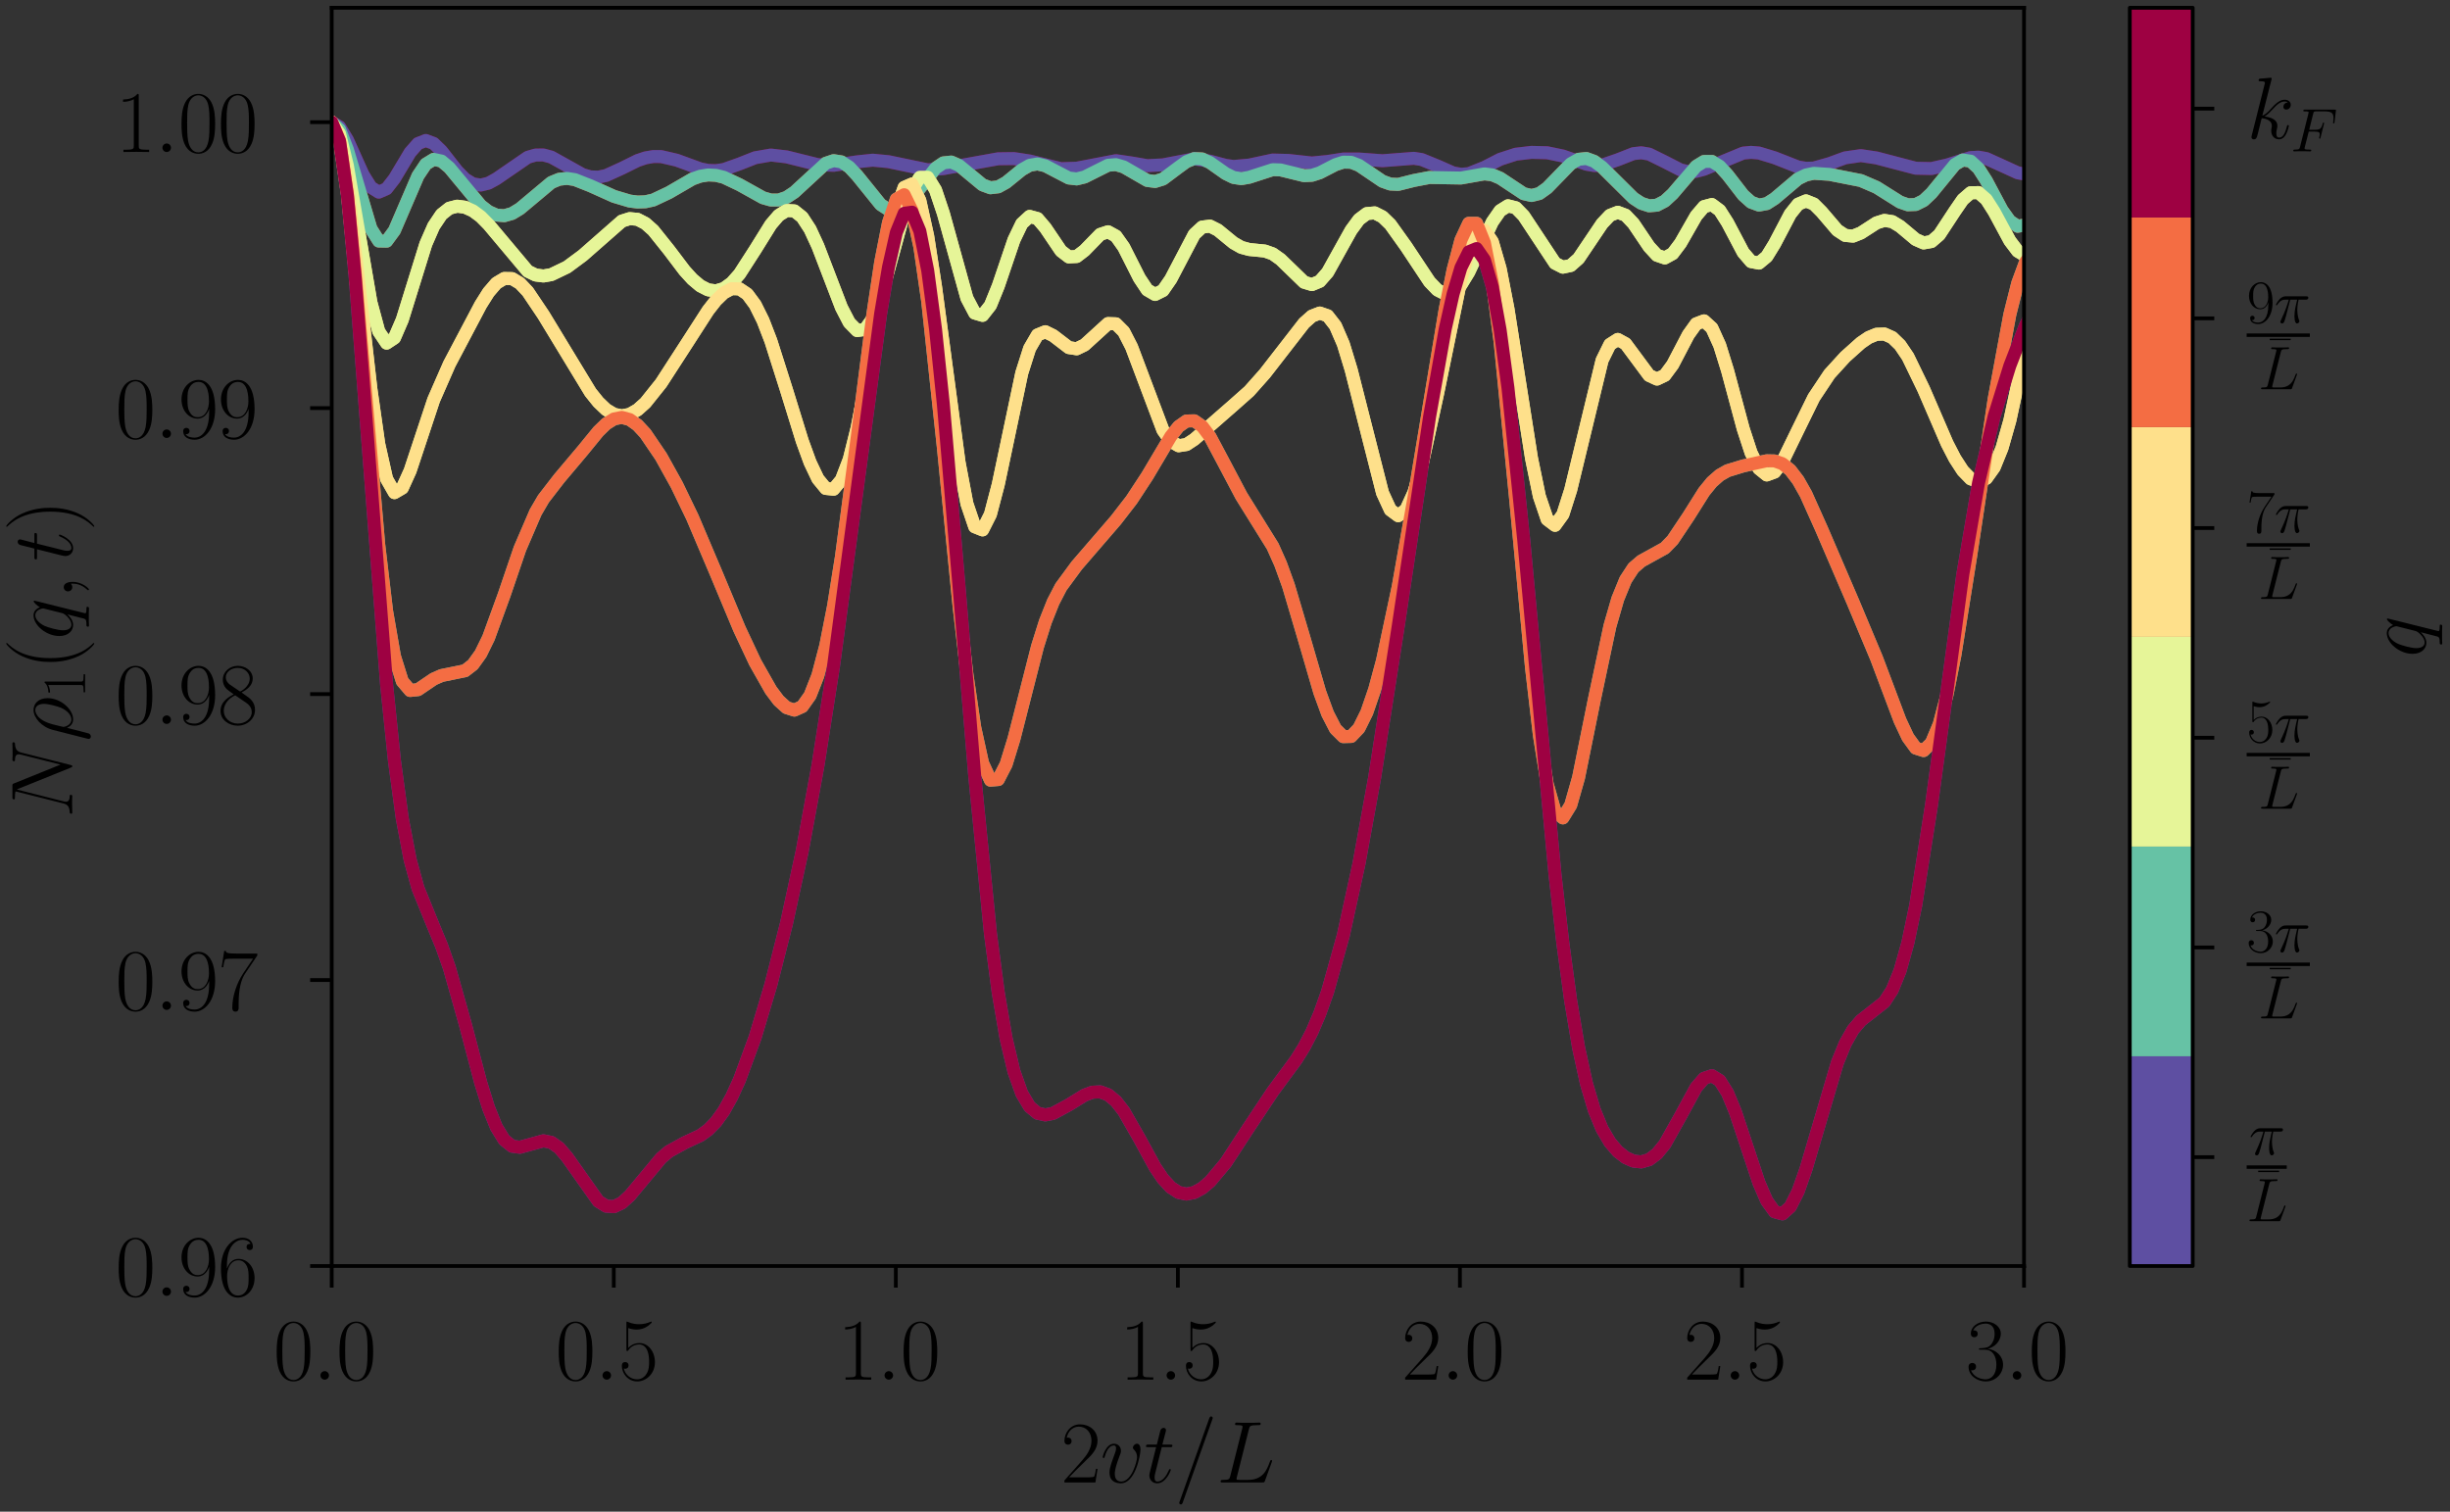 <?xml version="1.0" encoding="utf-8" standalone="no"?>
<!DOCTYPE svg PUBLIC "-//W3C//DTD SVG 1.1//EN"
  "http://www.w3.org/Graphics/SVG/1.1/DTD/svg11.dtd">
<svg xmlns:xlink="http://www.w3.org/1999/xlink" width="227.078pt" height="140.125pt" viewBox="0 0 227.078 140.125" xmlns="http://www.w3.org/2000/svg" version="1.1">
 <rect x="0" y="0" width="227.078" height="140.125" fill="#333333" stroke="none"/>
 <defs>
  <style type="text/css">*{stroke-linejoin: round; stroke-linecap: butt}</style>
 </defs>
 <g id="figure_1">
  <g id="patch_1">
   <path d="M 0 140.125 
L 227.078 140.125 
L 227.078 0 
L 0 0 
L 0 140.125 
z
" style="fill: none"/>
  </g>
  <g id="axes_1">
   <g id="patch_2">
    <path d="M 30.745 117.351 
L 187.597 117.351 
L 187.597 0.72 
L 30.745 0.72 
L 30.745 117.351 
z
" style="fill: none"/>
   </g>
   <g id="matplotlib.axis_1">
    <g id="xtick_1">
     <g id="line2d_1">
      <defs>
       <path id="m23143a825e" d="M 0 0 
L 0 2 
" style="stroke: #000000; stroke-width: 0.35"/>
      </defs>
      <g>
       <use xlink:href="#m23143a825e" x="30.745" y="117.351" style="stroke: #000000; stroke-width: 0.35"/>
      </g>
     </g>
     <g id="text_1">
      <!-- $\mathdefault{0.0}$ -->
      <g transform="translate(25.335 127.886)scale(0.08 -0.08)">
       <defs>
        <path id="CMR17-30" d="M 2688 2038 
C 2688 2430 2682 3099 2413 3613 
C 2176 4063 1798 4224 1466 4224 
C 1158 4224 768 4082 525 3620 
C 269 3137 243 2539 243 2038 
C 243 1671 250 1112 448 623 
C 723 -39 1216 -128 1466 -128 
C 1760 -128 2208 -7 2470 604 
C 2662 1048 2688 1568 2688 2038 
z
M 1466 -26 
C 1056 -26 813 328 723 816 
C 653 1196 653 1749 653 2109 
C 653 2604 653 3015 736 3407 
C 858 3954 1216 4121 1466 4121 
C 1728 4121 2067 3947 2189 3420 
C 2272 3054 2278 2623 2278 2109 
C 2278 1691 2278 1176 2202 797 
C 2067 96 1690 -26 1466 -26 
z
" transform="scale(0.016)"/>
        <path id="CMMI12-3a" d="M 1178 307 
C 1178 492 1024 620 870 620 
C 685 620 557 467 557 313 
C 557 128 710 0 864 0 
C 1050 0 1178 153 1178 307 
z
" transform="scale(0.016)"/>
       </defs>
       <use xlink:href="#CMR17-30" transform="scale(0.996)"/>
       <use xlink:href="#CMMI12-3a" transform="translate(45.69 0)scale(0.996)"/>
       <use xlink:href="#CMR17-30" transform="translate(72.788 0)scale(0.996)"/>
      </g>
     </g>
    </g>
    <g id="xtick_2">
     <g id="line2d_2">
      <g>
       <use xlink:href="#m23143a825e" x="56.887" y="117.351" style="stroke: #000000; stroke-width: 0.35"/>
      </g>
     </g>
     <g id="text_2">
      <!-- $\mathdefault{0.5}$ -->
      <g transform="translate(51.477 127.886)scale(0.08 -0.08)">
       <defs>
        <path id="CMR17-35" d="M 730 3750 
C 794 3724 1056 3641 1325 3641 
C 1920 3641 2246 3961 2432 4140 
C 2432 4191 2432 4224 2394 4224 
C 2387 4224 2374 4224 2323 4198 
C 2099 4102 1837 4032 1517 4032 
C 1325 4032 1037 4055 723 4191 
C 653 4224 640 4224 634 4224 
C 602 4224 595 4217 595 4090 
L 595 2231 
C 595 2113 595 2080 659 2080 
C 691 2080 704 2093 736 2139 
C 941 2435 1222 2560 1542 2560 
C 1766 2560 2246 2415 2246 1293 
C 2246 1087 2246 716 2054 422 
C 1894 159 1645 25 1370 25 
C 947 25 518 319 403 812 
C 429 806 480 793 506 793 
C 589 793 749 838 749 1036 
C 749 1209 627 1280 506 1280 
C 358 1280 262 1190 262 1011 
C 262 454 704 -128 1382 -128 
C 2042 -128 2669 441 2669 1267 
C 2669 2054 2170 2662 1549 2662 
C 1222 2662 947 2540 730 2304 
L 730 3750 
z
" transform="scale(0.016)"/>
       </defs>
       <use xlink:href="#CMR17-30" transform="scale(0.996)"/>
       <use xlink:href="#CMMI12-3a" transform="translate(45.69 0)scale(0.996)"/>
       <use xlink:href="#CMR17-35" transform="translate(72.788 0)scale(0.996)"/>
      </g>
     </g>
    </g>
    <g id="xtick_3">
     <g id="line2d_3">
      <g>
       <use xlink:href="#m23143a825e" x="83.029" y="117.351" style="stroke: #000000; stroke-width: 0.35"/>
      </g>
     </g>
     <g id="text_3">
      <!-- $\mathdefault{1.0}$ -->
      <g transform="translate(77.619 127.886)scale(0.08 -0.08)">
       <defs>
        <path id="CMR17-31" d="M 1702 4083 
C 1702 4217 1696 4224 1606 4224 
C 1357 3927 979 3833 621 3820 
C 602 3820 570 3820 563 3808 
C 557 3795 557 3782 557 3648 
C 755 3648 1088 3686 1344 3839 
L 1344 467 
C 1344 243 1331 166 781 166 
L 589 166 
L 589 0 
C 896 6 1216 12 1523 12 
C 1830 12 2150 6 2458 0 
L 2458 166 
L 2266 166 
C 1715 166 1702 236 1702 467 
L 1702 4083 
z
" transform="scale(0.016)"/>
       </defs>
       <use xlink:href="#CMR17-31" transform="scale(0.996)"/>
       <use xlink:href="#CMMI12-3a" transform="translate(45.69 0)scale(0.996)"/>
       <use xlink:href="#CMR17-30" transform="translate(72.788 0)scale(0.996)"/>
      </g>
     </g>
    </g>
    <g id="xtick_4">
     <g id="line2d_4">
      <g>
       <use xlink:href="#m23143a825e" x="109.171" y="117.351" style="stroke: #000000; stroke-width: 0.35"/>
      </g>
     </g>
     <g id="text_4">
      <!-- $\mathdefault{1.5}$ -->
      <g transform="translate(103.76 127.886)scale(0.08 -0.08)">
       <use xlink:href="#CMR17-31" transform="scale(0.996)"/>
       <use xlink:href="#CMMI12-3a" transform="translate(45.69 0)scale(0.996)"/>
       <use xlink:href="#CMR17-35" transform="translate(72.788 0)scale(0.996)"/>
      </g>
     </g>
    </g>
    <g id="xtick_5">
     <g id="line2d_5">
      <g>
       <use xlink:href="#m23143a825e" x="135.313" y="117.351" style="stroke: #000000; stroke-width: 0.35"/>
      </g>
     </g>
     <g id="text_5">
      <!-- $\mathdefault{2.0}$ -->
      <g transform="translate(129.902 127.886)scale(0.08 -0.08)">
       <defs>
        <path id="CMR17-32" d="M 2669 990 
L 2554 990 
C 2490 537 2438 460 2413 422 
C 2381 371 1920 371 1830 371 
L 602 371 
C 832 620 1280 1073 1824 1596 
C 2214 1966 2669 2400 2669 3033 
C 2669 3788 2067 4224 1395 4224 
C 691 4224 262 3603 262 3027 
C 262 2777 448 2745 525 2745 
C 589 2745 781 2783 781 3007 
C 781 3206 614 3264 525 3264 
C 486 3264 448 3257 422 3244 
C 544 3788 915 4057 1306 4057 
C 1862 4057 2227 3616 2227 3033 
C 2227 2477 1901 1998 1536 1583 
L 262 147 
L 262 0 
L 2515 0 
L 2669 990 
z
" transform="scale(0.016)"/>
       </defs>
       <use xlink:href="#CMR17-32" transform="scale(0.996)"/>
       <use xlink:href="#CMMI12-3a" transform="translate(45.69 0)scale(0.996)"/>
       <use xlink:href="#CMR17-30" transform="translate(72.788 0)scale(0.996)"/>
      </g>
     </g>
    </g>
    <g id="xtick_6">
     <g id="line2d_6">
      <g>
       <use xlink:href="#m23143a825e" x="161.455" y="117.351" style="stroke: #000000; stroke-width: 0.35"/>
      </g>
     </g>
     <g id="text_6">
      <!-- $\mathdefault{2.5}$ -->
      <g transform="translate(156.044 127.886)scale(0.08 -0.08)">
       <use xlink:href="#CMR17-32" transform="scale(0.996)"/>
       <use xlink:href="#CMMI12-3a" transform="translate(45.69 0)scale(0.996)"/>
       <use xlink:href="#CMR17-35" transform="translate(72.788 0)scale(0.996)"/>
      </g>
     </g>
    </g>
    <g id="xtick_7">
     <g id="line2d_7">
      <g>
       <use xlink:href="#m23143a825e" x="187.597" y="117.351" style="stroke: #000000; stroke-width: 0.35"/>
      </g>
     </g>
     <g id="text_7">
      <!-- $\mathdefault{3.0}$ -->
      <g transform="translate(182.186 127.886)scale(0.08 -0.08)">
       <defs>
        <path id="CMR17-33" d="M 1414 2176 
C 1984 2176 2234 1673 2234 1094 
C 2234 322 1824 25 1453 25 
C 1114 25 563 193 390 691 
C 422 678 454 678 486 678 
C 640 678 755 780 755 947 
C 755 1132 614 1216 486 1216 
C 378 1216 211 1164 211 927 
C 211 335 787 -128 1466 -128 
C 2176 -128 2720 432 2720 1087 
C 2720 1718 2208 2176 1600 2246 
C 2086 2347 2554 2776 2554 3353 
C 2554 3856 2048 4224 1472 4224 
C 890 4224 378 3862 378 3347 
C 378 3123 544 3084 627 3084 
C 762 3084 877 3167 877 3334 
C 877 3500 762 3584 627 3584 
C 602 3584 570 3584 544 3571 
C 730 3999 1235 4076 1459 4076 
C 1683 4076 2106 3966 2106 3347 
C 2106 3167 2080 2851 1862 2574 
C 1670 2329 1453 2316 1242 2297 
C 1210 2297 1062 2284 1037 2284 
C 992 2278 966 2272 966 2227 
C 966 2182 973 2176 1101 2176 
L 1414 2176 
z
" transform="scale(0.016)"/>
       </defs>
       <use xlink:href="#CMR17-33" transform="scale(0.996)"/>
       <use xlink:href="#CMMI12-3a" transform="translate(45.69 0)scale(0.996)"/>
       <use xlink:href="#CMR17-30" transform="translate(72.788 0)scale(0.996)"/>
      </g>
     </g>
    </g>
    <g id="text_8">
     <!-- $2vt/L$ -->
     <g transform="translate(98.323 137.413)scale(0.08 -0.08)">
      <defs>
       <path id="CMMI12-76" d="M 2925 2388 
C 2925 2790 2720 2816 2669 2816 
C 2515 2816 2374 2662 2374 2534 
C 2374 2458 2419 2413 2445 2388 
C 2509 2330 2675 2158 2675 1826 
C 2675 1558 2291 64 1523 64 
C 1133 64 1056 389 1056 625 
C 1056 945 1203 1392 1376 1851 
C 1478 2113 1504 2177 1504 2305 
C 1504 2573 1312 2816 998 2816 
C 410 2816 173 1890 173 1838 
C 173 1813 198 1781 243 1781 
C 301 1781 307 1807 333 1896 
C 486 2445 736 2687 979 2687 
C 1037 2687 1146 2687 1146 2477 
C 1146 2311 1075 2126 979 1883 
C 672 1066 672 868 672 715 
C 672 574 691 313 890 134 
C 1120 -64 1440 -64 1498 -64 
C 2560 -64 2925 2024 2925 2388 
z
" transform="scale(0.016)"/>
       <path id="CMMI12-74" d="M 1286 2566 
L 1875 2566 
C 1997 2566 2061 2566 2061 2681 
C 2061 2752 2022 2752 1894 2752 
L 1331 2752 
L 1568 3664 
C 1594 3752 1594 3764 1594 3808 
C 1594 3910 1510 3968 1427 3968 
C 1376 3968 1229 3948 1178 3746 
L 928 2752 
L 326 2752 
C 198 2752 141 2752 141 2630 
C 141 2566 186 2566 307 2566 
L 877 2566 
L 454 881 
C 403 657 384 593 384 510 
C 384 210 595 -64 954 -64 
C 1600 -64 1946 868 1946 913 
C 1946 951 1920 970 1882 970 
C 1869 970 1843 970 1830 944 
C 1824 938 1818 932 1773 830 
C 1638 510 1344 64 973 64 
C 781 64 768 223 768 364 
C 768 370 768 491 787 568 
L 1286 2566 
z
" transform="scale(0.016)"/>
       <path id="CMMI12-3d" d="M 2746 4563 
C 2746 4569 2784 4665 2784 4678 
C 2784 4755 2720 4800 2669 4800 
C 2637 4800 2579 4800 2528 4659 
L 384 -1364 
C 384 -1370 346 -1466 346 -1479 
C 346 -1556 410 -1600 461 -1600 
C 499 -1600 557 -1594 602 -1460 
L 2746 4563 
z
" transform="scale(0.016)"/>
       <path id="CMMI12-4c" d="M 2349 3860 
C 2406 4102 2426 4166 2989 4166 
C 3162 4166 3206 4166 3206 4287 
C 3206 4352 3136 4352 3110 4352 
C 2982 4352 2835 4339 2707 4339 
L 1850 4339 
C 1728 4339 1587 4352 1466 4352 
C 1414 4352 1344 4352 1344 4230 
C 1344 4166 1402 4166 1498 4166 
C 1888 4166 1888 4115 1888 4045 
C 1888 4032 1888 3994 1862 3898 
L 998 472 
C 941 249 928 185 480 185 
C 358 185 294 185 294 70 
C 294 0 333 0 461 0 
L 3328 0 
C 3469 0 3475 6 3520 121 
L 4013 1478 
C 4026 1510 4038 1548 4038 1567 
C 4038 1605 4006 1631 3974 1631 
C 3968 1631 3936 1631 3923 1605 
C 3910 1599 3910 1586 3859 1465 
C 3654 905 3366 185 2285 185 
L 1670 185 
C 1581 185 1568 185 1530 191 
C 1459 198 1453 211 1453 262 
C 1453 306 1466 344 1478 402 
L 2349 3860 
z
" transform="scale(0.016)"/>
      </defs>
      <use xlink:href="#CMR17-32" transform="scale(0.996)"/>
      <use xlink:href="#CMMI12-76" transform="translate(45.69 0)scale(0.996)"/>
      <use xlink:href="#CMMI12-74" transform="translate(96.426 0)scale(0.996)"/>
      <use xlink:href="#CMMI12-3d" transform="translate(131.652 0)scale(0.996)"/>
      <use xlink:href="#CMMI12-4c" transform="translate(180.427 0)scale(0.996)"/>
     </g>
    </g>
   </g>
   <g id="matplotlib.axis_2">
    <g id="ytick_1">
     <g id="line2d_8">
      <defs>
       <path id="m7b58520048" d="M 0 0 
L -2 0 
" style="stroke: #000000; stroke-width: 0.35"/>
      </defs>
      <g>
       <use xlink:href="#m7b58520048" x="30.745" y="117.351" style="stroke: #000000; stroke-width: 0.35"/>
      </g>
     </g>
     <g id="text_9">
      <!-- $\mathdefault{0.96}$ -->
      <g transform="translate(10.69 120.118)scale(0.08 -0.08)">
       <defs>
        <path id="CMR17-39" d="M 2253 1871 
C 2253 448 1670 25 1190 25 
C 1043 25 685 43 538 281 
C 704 256 826 345 826 505 
C 826 678 685 736 595 736 
C 538 736 365 710 365 492 
C 365 68 742 -128 1203 -128 
C 1939 -128 2688 665 2688 2090 
C 2688 3857 1971 4224 1485 4224 
C 851 4224 243 3664 243 2800 
C 243 2000 762 1408 1414 1408 
C 1952 1408 2189 1910 2253 2122 
L 2253 1871 
z
M 1427 1510 
C 1254 1510 1011 1542 813 1929 
C 678 2181 678 2477 678 2793 
C 678 3174 678 3438 858 3722 
C 947 3857 1114 4076 1485 4076 
C 2240 4076 2240 2909 2240 2651 
C 2240 2193 2035 1510 1427 1510 
z
" transform="scale(0.016)"/>
        <path id="CMR17-36" d="M 678 2198 
C 678 3712 1395 4076 1811 4076 
C 1946 4076 2272 4049 2400 3782 
C 2298 3782 2106 3782 2106 3558 
C 2106 3385 2246 3328 2336 3328 
C 2394 3328 2566 3353 2566 3571 
C 2566 3987 2246 4224 1805 4224 
C 1043 4224 243 3411 243 2011 
C 243 257 966 -128 1478 -128 
C 2099 -128 2688 431 2688 1295 
C 2688 2101 2170 2688 1517 2688 
C 1126 2688 838 2430 678 1979 
L 678 2198 
z
M 1478 25 
C 691 25 691 1212 691 1450 
C 691 1914 909 2585 1504 2585 
C 1613 2585 1926 2585 2138 2140 
C 2253 1889 2253 1624 2253 1302 
C 2253 954 2253 696 2118 438 
C 1978 173 1773 25 1478 25 
z
" transform="scale(0.016)"/>
       </defs>
       <use xlink:href="#CMR17-30" transform="scale(0.996)"/>
       <use xlink:href="#CMMI12-3a" transform="translate(45.69 0)scale(0.996)"/>
       <use xlink:href="#CMR17-39" transform="translate(72.788 0)scale(0.996)"/>
       <use xlink:href="#CMR17-36" transform="translate(118.478 0)scale(0.996)"/>
      </g>
     </g>
    </g>
    <g id="ytick_2">
     <g id="line2d_9">
      <g>
       <use xlink:href="#m7b58520048" x="30.745" y="90.844" style="stroke: #000000; stroke-width: 0.35"/>
      </g>
     </g>
     <g id="text_10">
      <!-- $\mathdefault{0.97}$ -->
      <g transform="translate(10.69 93.611)scale(0.08 -0.08)">
       <defs>
        <path id="CMR17-37" d="M 2886 3955 
L 2886 4096 
L 1382 4096 
C 634 4096 621 4166 595 4288 
L 480 4288 
L 294 3104 
L 410 3104 
C 429 3226 474 3552 550 3673 
C 589 3724 1062 3724 1171 3724 
L 2579 3724 
L 1869 2670 
C 1395 1961 1069 1003 1069 166 
C 1069 89 1069 -128 1299 -128 
C 1530 -128 1530 89 1530 172 
L 1530 466 
C 1530 1514 1709 2204 2003 2644 
L 2886 3955 
z
" transform="scale(0.016)"/>
       </defs>
       <use xlink:href="#CMR17-30" transform="scale(0.996)"/>
       <use xlink:href="#CMMI12-3a" transform="translate(45.69 0)scale(0.996)"/>
       <use xlink:href="#CMR17-39" transform="translate(72.788 0)scale(0.996)"/>
       <use xlink:href="#CMR17-37" transform="translate(118.478 0)scale(0.996)"/>
      </g>
     </g>
    </g>
    <g id="ytick_3">
     <g id="line2d_10">
      <g>
       <use xlink:href="#m7b58520048" x="30.745" y="64.337" style="stroke: #000000; stroke-width: 0.35"/>
      </g>
     </g>
     <g id="text_11">
      <!-- $\mathdefault{0.98}$ -->
      <g transform="translate(10.69 67.104)scale(0.08 -0.08)">
       <defs>
        <path id="CMR17-38" d="M 1741 2289 
C 2144 2494 2554 2803 2554 3298 
C 2554 3884 1990 4224 1472 4224 
C 890 4224 378 3800 378 3215 
C 378 3054 416 2777 666 2533 
C 730 2469 998 2276 1171 2154 
C 883 2006 211 1652 211 945 
C 211 282 838 -128 1459 -128 
C 2144 -128 2720 366 2720 1022 
C 2720 1607 2330 1877 2074 2051 
L 1741 2289 
z
M 902 2855 
C 851 2887 595 3086 595 3388 
C 595 3781 998 4076 1459 4076 
C 1965 4076 2336 3716 2336 3298 
C 2336 2700 1670 2359 1638 2359 
C 1632 2359 1626 2359 1574 2398 
L 902 2855 
z
M 2080 1536 
C 2176 1466 2483 1253 2483 861 
C 2483 385 2010 25 1472 25 
C 890 25 448 443 448 951 
C 448 1459 838 1884 1280 2083 
L 2080 1536 
z
" transform="scale(0.016)"/>
       </defs>
       <use xlink:href="#CMR17-30" transform="scale(0.996)"/>
       <use xlink:href="#CMMI12-3a" transform="translate(45.69 0)scale(0.996)"/>
       <use xlink:href="#CMR17-39" transform="translate(72.788 0)scale(0.996)"/>
       <use xlink:href="#CMR17-38" transform="translate(118.478 0)scale(0.996)"/>
      </g>
     </g>
    </g>
    <g id="ytick_4">
     <g id="line2d_11">
      <g>
       <use xlink:href="#m7b58520048" x="30.745" y="37.83" style="stroke: #000000; stroke-width: 0.35"/>
      </g>
     </g>
     <g id="text_12">
      <!-- $\mathdefault{0.99}$ -->
      <g transform="translate(10.69 40.597)scale(0.08 -0.08)">
       <use xlink:href="#CMR17-30" transform="scale(0.996)"/>
       <use xlink:href="#CMMI12-3a" transform="translate(45.69 0)scale(0.996)"/>
       <use xlink:href="#CMR17-39" transform="translate(72.788 0)scale(0.996)"/>
       <use xlink:href="#CMR17-39" transform="translate(118.478 0)scale(0.996)"/>
      </g>
     </g>
    </g>
    <g id="ytick_5">
     <g id="line2d_12">
      <g>
       <use xlink:href="#m7b58520048" x="30.745" y="11.323" style="stroke: #000000; stroke-width: 0.35"/>
      </g>
     </g>
     <g id="text_13">
      <!-- $\mathdefault{1.00}$ -->
      <g transform="translate(10.69 14.09)scale(0.08 -0.08)">
       <use xlink:href="#CMR17-31" transform="scale(0.996)"/>
       <use xlink:href="#CMMI12-3a" transform="translate(45.69 0)scale(0.996)"/>
       <use xlink:href="#CMR17-30" transform="translate(72.788 0)scale(0.996)"/>
       <use xlink:href="#CMR17-30" transform="translate(118.478 0)scale(0.996)"/>
      </g>
     </g>
    </g>
    <g id="text_14">
     <!-- $N\rho_1(q,t)$ -->
     <g transform="translate(6.698 75.802)rotate(-90)scale(0.08 -0.08)">
      <defs>
       <path id="CMMI12-4e" d="M 4736 3682 
C 4806 3956 4909 4147 5395 4166 
C 5414 4166 5491 4172 5491 4281 
C 5491 4352 5434 4352 5408 4352 
C 5280 4352 4954 4339 4826 4339 
L 4518 4339 
C 4429 4339 4314 4352 4224 4352 
C 4186 4352 4109 4352 4109 4230 
C 4109 4166 4160 4166 4205 4166 
C 4589 4153 4614 4007 4614 3892 
C 4614 3835 4608 3816 4589 3726 
L 3866 854 
L 2496 4243 
C 2451 4345 2445 4352 2304 4352 
L 1523 4352 
C 1395 4352 1338 4352 1338 4230 
C 1338 4166 1382 4166 1504 4166 
C 1536 4166 1914 4166 1914 4109 
C 1914 4096 1901 4045 1894 4026 
L 1043 650 
C 966 338 813 204 390 185 
C 358 185 294 179 294 64 
C 294 0 358 0 378 0 
C 506 0 832 12 960 12 
L 1267 12 
C 1357 12 1466 0 1555 0 
C 1600 0 1670 0 1670 121 
C 1670 179 1606 185 1581 185 
C 1370 191 1165 230 1165 459 
C 1165 510 1178 567 1190 618 
L 2054 4026 
C 2093 3962 2093 3949 2118 3892 
L 3642 115 
C 3674 38 3686 0 3744 0 
C 3808 0 3814 19 3840 128 
L 4736 3682 
z
" transform="scale(0.016)"/>
       <path id="CMMI12-1a" d="M 198 -1085 
C 192 -1116 179 -1154 179 -1191 
C 179 -1287 256 -1351 352 -1351 
C 448 -1351 538 -1287 576 -1198 
C 602 -1141 781 -390 986 389 
C 1114 70 1350 -64 1600 -64 
C 2323 -64 3142 830 3142 1794 
C 3142 2477 2726 2816 2285 2816 
C 1722 2816 1037 2234 826 1385 
L 198 -1085 
z
M 1594 64 
C 1158 64 1050 568 1050 645 
C 1050 683 1210 1289 1229 1385 
C 1555 2656 2182 2687 2278 2687 
C 2566 2687 2726 2426 2726 2049 
C 2726 1724 2554 1091 2445 823 
C 2253 383 1920 64 1594 64 
z
" transform="scale(0.016)"/>
       <path id="CMR17-28" d="M 1958 -1562 
C 1958 -1556 1958 -1543 1939 -1524 
C 1645 -1223 858 -403 858 1596 
C 858 3595 1632 4408 1946 4729 
C 1946 4735 1958 4748 1958 4767 
C 1958 4787 1939 4800 1914 4800 
C 1843 4800 1299 4325 986 3620 
C 666 2909 576 2218 576 1603 
C 576 1141 621 360 1005 -467 
C 1312 -1133 1837 -1600 1914 -1600 
C 1946 -1600 1958 -1588 1958 -1562 
z
" transform="scale(0.016)"/>
       <path id="CMMI12-71" d="M 2822 2751 
C 2822 2783 2797 2809 2765 2809 
C 2714 2809 2464 2579 2342 2356 
C 2227 2643 2029 2816 1754 2816 
C 1030 2816 250 1883 250 938 
C 250 306 621 -64 1056 -64 
C 1395 -64 1677 191 1811 338 
L 1818 332 
L 1574 -613 
L 1517 -838 
C 1459 -1025 1363 -1025 1062 -1031 
C 992 -1031 928 -1031 928 -1152 
C 928 -1197 966 -1216 1011 -1216 
C 1101 -1216 1216 -1204 1306 -1204 
L 1958 -1204 
C 2054 -1204 2163 -1216 2259 -1216 
C 2298 -1216 2374 -1216 2374 -1095 
C 2374 -1031 2323 -1031 2227 -1031 
C 1926 -1031 1907 -987 1907 -937 
C 1907 -906 1914 -900 1933 -819 
L 2822 2751 
z
M 1920 759 
C 1888 651 1888 638 1798 517 
C 1658 338 1376 64 1075 64 
C 813 64 666 300 666 676 
C 666 1028 864 1743 986 2011 
C 1203 2458 1504 2687 1754 2687 
C 2176 2687 2259 2164 2259 2113 
C 2259 2107 2240 2024 2234 2011 
L 1920 759 
z
" transform="scale(0.016)"/>
       <path id="CMMI12-3b" d="M 1248 -26 
C 1248 345 1126 620 864 620 
C 659 620 557 454 557 313 
C 557 172 653 0 870 0 
C 954 0 1024 25 1082 83 
C 1094 96 1101 96 1107 96 
C 1120 96 1120 6 1120 -26 
C 1120 -233 1082 -642 710 -1051 
C 640 -1127 640 -1140 640 -1152 
C 640 -1184 672 -1216 704 -1216 
C 755 -1216 1248 -749 1248 -26 
z
" transform="scale(0.016)"/>
       <path id="CMR17-29" d="M 1683 1596 
C 1683 2057 1638 2839 1254 3665 
C 947 4332 422 4800 346 4800 
C 326 4800 301 4793 301 4761 
C 301 4748 307 4742 314 4729 
C 621 4408 1402 3595 1402 1603 
C 1402 -396 627 -1210 314 -1530 
C 307 -1543 301 -1549 301 -1562 
C 301 -1594 326 -1600 346 -1600 
C 416 -1600 960 -1127 1274 -422 
C 1594 289 1683 981 1683 1596 
z
" transform="scale(0.016)"/>
      </defs>
      <use xlink:href="#CMMI12-4e" transform="scale(0.996)"/>
      <use xlink:href="#CMMI12-1a" transform="translate(88.522 0)scale(0.996)"/>
      <use xlink:href="#CMR17-31" transform="translate(138.836 -14.944)scale(0.697)"/>
      <use xlink:href="#CMR17-28" transform="translate(171.317 0)scale(0.996)"/>
      <use xlink:href="#CMMI12-71" transform="translate(206.598 0)scale(0.996)"/>
      <use xlink:href="#CMMI12-3b" transform="translate(253.425 0)scale(0.996)"/>
      <use xlink:href="#CMMI12-74" transform="translate(297.126 0)scale(0.996)"/>
      <use xlink:href="#CMR17-29" transform="translate(332.352 0)scale(0.996)"/>
     </g>
    </g>
   </g>
   <g id="line2d_13">
    <path d="M 0 0 
" clip-path="url(#pbbf079c4c5)" style="fill: none; stroke: #5e4fa2; stroke-width: 1.2; stroke-linecap: round"/>
   </g>
   <g id="line2d_14">
    <path d="M 0 0 
" clip-path="url(#pbbf079c4c5)" style="fill: none; stroke: #66c2a5; stroke-width: 1.2; stroke-linecap: round"/>
   </g>
   <g id="line2d_15">
    <path d="M 0 0 
" clip-path="url(#pbbf079c4c5)" style="fill: none; stroke: #e6f598; stroke-width: 1.2; stroke-linecap: round"/>
   </g>
   <g id="line2d_16">
    <path d="M 0 0 
" clip-path="url(#pbbf079c4c5)" style="fill: none; stroke: #fee08b; stroke-width: 1.2; stroke-linecap: round"/>
   </g>
   <g id="line2d_17">
    <path d="M 0 0 
" clip-path="url(#pbbf079c4c5)" style="fill: none; stroke: #f46d43; stroke-width: 1.2; stroke-linecap: round"/>
   </g>
   <g id="line2d_18">
    <path d="M 0 0 
" clip-path="url(#pbbf079c4c5)" style="fill: none; stroke: #9e0142; stroke-width: 1.2; stroke-linecap: round"/>
   </g>
   <g id="line2d_19">
    <path d="M 30.745 11.323 
L 31.472 13.075 
L 32.199 18.103 
L 32.925 25.765 
L 35.833 63.464 
L 36.559 70.514 
L 37.286 75.87 
L 38.013 79.689 
L 38.74 82.331 
L 40.194 85.903 
L 40.92 87.646 
L 41.647 89.7 
L 43.101 94.841 
L 44.554 100.352 
L 45.281 102.684 
L 46.008 104.483 
L 46.735 105.664 
L 47.462 106.246 
L 48.188 106.345 
L 50.369 105.745 
L 51.096 105.893 
L 51.823 106.397 
L 52.549 107.237 
L 55.457 111.35 
L 56.183 111.803 
L 56.91 111.848 
L 57.637 111.502 
L 58.364 110.84 
L 61.271 107.349 
L 61.998 106.733 
L 63.452 105.932 
L 64.905 105.252 
L 65.632 104.733 
L 66.359 103.993 
L 67.086 102.982 
L 67.812 101.682 
L 68.539 100.094 
L 69.993 96.141 
L 71.446 91.289 
L 72.9 85.579 
L 74.354 78.887 
L 75.807 70.99 
L 77.261 61.693 
L 79.441 45.383 
L 81.622 29.075 
L 82.349 24.766 
L 83.075 21.557 
L 83.802 19.768 
L 84.529 19.664 
L 85.256 21.415 
L 85.983 25.064 
L 86.71 30.506 
L 87.436 37.484 
L 88.89 54.405 
L 90.344 71.941 
L 91.797 86.512 
L 92.524 92.02 
L 93.251 96.261 
L 93.978 99.32 
L 94.704 101.36 
L 95.431 102.582 
L 96.158 103.185 
L 96.885 103.345 
L 97.612 103.201 
L 99.065 102.412 
L 100.519 101.515 
L 101.246 101.242 
L 101.973 101.205 
L 102.699 101.469 
L 103.426 102.071 
L 104.153 102.997 
L 105.607 105.534 
L 107.06 108.197 
L 107.787 109.271 
L 108.514 110.061 
L 109.241 110.531 
L 109.967 110.68 
L 110.694 110.536 
L 111.421 110.137 
L 112.148 109.524 
L 113.602 107.793 
L 115.782 104.454 
L 117.962 101.178 
L 120.143 98.219 
L 120.87 97.052 
L 121.596 95.655 
L 122.323 93.957 
L 123.05 91.912 
L 124.504 86.708 
L 125.957 80.055 
L 127.411 72.064 
L 129.591 58.061 
L 132.499 38.636 
L 133.952 30.488 
L 134.679 27.256 
L 135.406 24.807 
L 136.133 23.336 
L 136.86 23.039 
L 137.586 24.085 
L 138.313 26.589 
L 139.04 30.574 
L 139.767 35.954 
L 141.22 49.992 
L 144.128 81.089 
L 144.854 87.438 
L 145.581 92.786 
L 146.308 97.095 
L 147.035 100.418 
L 147.762 102.88 
L 148.489 104.645 
L 149.215 105.88 
L 149.942 106.732 
L 150.669 107.299 
L 151.396 107.625 
L 152.123 107.702 
L 152.849 107.491 
L 153.576 106.948 
L 154.303 106.058 
L 155.757 103.462 
L 157.21 100.795 
L 157.937 99.959 
L 158.664 99.711 
L 159.391 100.16 
L 160.118 101.312 
L 160.844 103.066 
L 163.025 109.632 
L 163.752 111.31 
L 164.478 112.318 
L 165.205 112.516 
L 165.932 111.866 
L 166.659 110.433 
L 167.386 108.372 
L 170.293 98.522 
L 171.02 96.74 
L 171.747 95.45 
L 172.473 94.598 
L 174.654 92.881 
L 175.381 91.763 
L 176.107 89.977 
L 176.834 87.375 
L 177.561 83.903 
L 179.015 74.666 
L 181.922 53.255 
L 183.376 44.778 
L 184.829 38.577 
L 186.283 33.905 
L 187.736 30.155 
L 188.463 28.752 
L 189.19 27.907 
L 189.917 27.869 
L 190.644 28.892 
L 191.37 31.176 
L 192.097 34.833 
L 192.824 39.853 
L 193.551 46.104 
L 195.004 61.23 
L 197.185 85.006 
L 198.639 97.492 
L 199.365 102.036 
L 200.092 105.362 
L 200.819 107.533 
L 201.546 108.704 
L 202.273 109.09 
L 202.999 108.935 
L 204.453 107.895 
L 206.633 106.287 
L 208.087 105.157 
L 209.541 103.591 
L 210.994 101.829 
L 211.721 101.115 
L 212.448 100.664 
L 213.175 100.565 
L 213.902 100.866 
L 214.628 101.568 
L 215.355 102.619 
L 218.262 107.758 
L 218.989 108.442 
L 219.716 108.565 
L 220.443 108.031 
L 221.17 106.803 
L 221.897 104.915 
L 222.623 102.47 
L 224.804 93.506 
L 226.257 87.986 
L 227.711 83.778 
L 228.078 82.919 
L 228.078 82.919 
" clip-path="url(#pbbf079c4c5)" style="fill: none; stroke: #5e4fa2; stroke-width: 1.2; stroke-linecap: round"/>
   </g>
   <g id="line2d_20">
    <path d="M 30.745 11.323 
L 31.472 13.058 
L 32.199 17.983 
L 32.925 25.317 
L 35.106 50.498 
L 35.833 56.641 
L 36.559 60.825 
L 37.286 63.148 
L 38.013 64.003 
L 38.74 63.927 
L 40.194 62.941 
L 40.92 62.619 
L 43.101 62.173 
L 43.828 61.611 
L 44.554 60.599 
L 45.281 59.117 
L 46.735 55.124 
L 48.188 50.865 
L 49.642 47.485 
L 50.369 46.239 
L 51.823 44.356 
L 54.003 41.769 
L 55.457 39.989 
L 56.183 39.285 
L 56.91 38.83 
L 57.637 38.689 
L 58.364 38.886 
L 59.091 39.401 
L 59.817 40.185 
L 61.271 42.324 
L 62.725 44.945 
L 64.178 47.955 
L 66.359 53.093 
L 68.539 58.306 
L 69.993 61.403 
L 71.446 63.965 
L 72.173 64.935 
L 72.9 65.592 
L 73.627 65.823 
L 74.354 65.494 
L 75.081 64.468 
L 75.807 62.618 
L 76.534 59.86 
L 77.261 56.169 
L 77.988 51.605 
L 79.441 40.585 
L 80.895 29.168 
L 81.622 24.332 
L 82.349 20.642 
L 83.075 18.46 
L 83.802 18.048 
L 84.529 19.532 
L 85.256 22.887 
L 85.983 27.92 
L 87.436 41.501 
L 88.89 56.179 
L 89.617 62.475 
L 90.344 67.429 
L 91.07 70.742 
L 91.797 72.317 
L 92.524 72.259 
L 93.251 70.85 
L 93.978 68.49 
L 96.158 59.94 
L 96.885 57.632 
L 97.612 55.804 
L 98.338 54.405 
L 99.792 52.427 
L 103.426 48.214 
L 104.88 46.335 
L 106.333 44.118 
L 108.514 40.445 
L 109.241 39.537 
L 109.967 39.024 
L 110.694 39.006 
L 111.421 39.511 
L 112.148 40.477 
L 113.602 43.217 
L 115.055 45.969 
L 117.962 50.641 
L 118.689 52.269 
L 119.416 54.271 
L 120.87 59.179 
L 122.323 64.164 
L 123.05 66.152 
L 123.777 67.562 
L 124.504 68.283 
L 125.231 68.263 
L 125.957 67.501 
L 126.684 66.033 
L 127.411 63.917 
L 128.138 61.221 
L 129.591 54.391 
L 131.045 46.163 
L 133.952 28.646 
L 134.679 25.019 
L 135.406 22.25 
L 136.133 20.697 
L 136.86 20.697 
L 137.586 22.505 
L 138.313 26.213 
L 139.04 31.705 
L 140.494 46.44 
L 141.947 61.886 
L 142.674 68.129 
L 143.401 72.666 
L 144.128 75.232 
L 144.854 75.813 
L 145.581 74.632 
L 146.308 72.082 
L 147.762 64.892 
L 149.215 58.036 
L 149.942 55.519 
L 150.669 53.742 
L 151.396 52.631 
L 152.123 52.007 
L 154.303 50.804 
L 155.03 50.055 
L 156.483 47.881 
L 157.937 45.575 
L 158.664 44.684 
L 159.391 44.045 
L 160.118 43.632 
L 161.571 43.188 
L 163.752 42.711 
L 164.478 42.725 
L 165.205 42.984 
L 165.932 43.57 
L 166.659 44.519 
L 167.386 45.805 
L 168.839 49.049 
L 171.747 55.808 
L 173.927 61.011 
L 176.107 66.797 
L 176.834 68.344 
L 177.561 69.344 
L 178.288 69.574 
L 179.015 68.864 
L 179.741 67.122 
L 180.468 64.363 
L 181.195 60.704 
L 182.649 51.549 
L 184.829 36.996 
L 186.283 29.147 
L 187.01 26.257 
L 187.736 24.284 
L 188.463 23.421 
L 189.19 23.856 
L 189.917 25.728 
L 190.644 29.082 
L 191.37 33.829 
L 192.824 46.392 
L 194.278 60.042 
L 195.004 65.997 
L 195.731 70.785 
L 196.458 74.115 
L 197.185 75.845 
L 197.912 75.986 
L 198.639 74.692 
L 199.365 72.232 
L 200.819 65.283 
L 202.273 58.284 
L 202.999 55.59 
L 203.726 53.66 
L 204.453 52.488 
L 205.18 51.931 
L 207.36 51.408 
L 208.087 50.822 
L 208.814 49.846 
L 210.268 47.092 
L 210.994 45.688 
L 211.721 44.539 
L 212.448 43.793 
L 213.175 43.509 
L 213.902 43.652 
L 214.628 44.118 
L 217.536 46.579 
L 218.989 47.473 
L 219.716 48.063 
L 220.443 48.915 
L 221.17 50.123 
L 221.897 51.726 
L 223.35 55.906 
L 224.804 60.441 
L 225.531 62.409 
L 226.257 64.004 
L 226.984 65.186 
L 228.078 66.272 
L 228.078 66.272 
" clip-path="url(#pbbf079c4c5)" style="fill: none; stroke: #66c2a5; stroke-width: 1.2; stroke-linecap: round"/>
   </g>
   <g id="line2d_21">
    <path d="M 30.745 11.323 
L 31.472 12.792 
L 32.199 16.914 
L 33.652 29.666 
L 34.379 36.064 
L 35.106 41.16 
L 35.833 44.397 
L 36.559 45.665 
L 37.286 45.239 
L 38.013 43.639 
L 40.194 37.07 
L 41.647 33.752 
L 44.554 28.249 
L 45.281 27.095 
L 46.008 26.249 
L 46.735 25.814 
L 47.462 25.826 
L 48.188 26.257 
L 48.915 27.028 
L 50.369 29.192 
L 54.73 36.369 
L 55.457 37.274 
L 56.183 37.967 
L 56.91 38.401 
L 57.637 38.549 
L 58.364 38.405 
L 59.091 37.989 
L 59.817 37.339 
L 61.271 35.523 
L 63.452 32.154 
L 65.632 28.773 
L 66.359 27.845 
L 67.086 27.143 
L 67.812 26.757 
L 68.539 26.775 
L 69.266 27.262 
L 69.993 28.246 
L 70.72 29.709 
L 71.446 31.59 
L 72.9 36.165 
L 74.354 40.866 
L 75.081 42.861 
L 75.807 44.388 
L 76.534 45.273 
L 77.261 45.347 
L 77.988 44.473 
L 78.715 42.573 
L 79.441 39.664 
L 80.168 35.886 
L 82.349 22.754 
L 83.075 19.391 
L 83.802 17.374 
L 84.529 17.057 
L 85.256 18.591 
L 85.983 21.881 
L 86.71 26.575 
L 88.89 42.849 
L 89.617 46.681 
L 90.344 48.827 
L 91.07 49.118 
L 91.797 47.678 
L 92.524 44.904 
L 94.704 34.579 
L 95.431 32.294 
L 96.158 31.048 
L 96.885 30.75 
L 97.612 31.108 
L 99.065 32.22 
L 99.792 32.331 
L 100.519 31.979 
L 102.699 29.992 
L 103.426 30.015 
L 104.153 30.742 
L 104.88 32.162 
L 107.787 39.871 
L 108.514 40.902 
L 109.241 41.318 
L 109.967 41.205 
L 110.694 40.728 
L 114.328 37.551 
L 115.782 36.26 
L 117.236 34.624 
L 120.87 29.944 
L 121.596 29.299 
L 122.323 29.016 
L 123.05 29.267 
L 123.777 30.2 
L 124.504 31.883 
L 125.231 34.27 
L 128.138 45.686 
L 128.865 47.263 
L 129.591 47.801 
L 130.318 47.243 
L 131.045 45.658 
L 131.772 43.207 
L 133.225 36.568 
L 135.406 25.934 
L 136.133 23.323 
L 136.86 21.699 
L 137.586 21.335 
L 138.313 22.401 
L 139.04 24.9 
L 139.767 28.629 
L 141.947 42.473 
L 142.674 45.997 
L 143.401 48.142 
L 144.128 48.692 
L 144.854 47.688 
L 145.581 45.408 
L 148.489 33.399 
L 149.215 31.928 
L 149.942 31.464 
L 150.669 31.862 
L 152.849 34.802 
L 153.576 35.138 
L 154.303 34.79 
L 155.03 33.808 
L 156.483 31.032 
L 157.21 30.018 
L 157.937 29.741 
L 158.664 30.404 
L 159.391 32.007 
L 160.118 34.349 
L 161.571 39.744 
L 162.298 41.965 
L 163.025 43.436 
L 163.752 44.024 
L 164.478 43.756 
L 165.205 42.802 
L 166.659 39.818 
L 168.112 36.854 
L 169.566 34.671 
L 171.02 33.077 
L 172.473 31.777 
L 173.2 31.283 
L 173.927 30.984 
L 174.654 30.961 
L 175.381 31.285 
L 176.107 31.988 
L 176.834 33.063 
L 178.288 36.064 
L 180.468 41.107 
L 181.195 42.511 
L 181.922 43.632 
L 182.649 44.381 
L 183.376 44.656 
L 184.102 44.341 
L 184.829 43.325 
L 185.556 41.533 
L 186.283 38.978 
L 187.736 32.244 
L 189.19 25.712 
L 189.917 23.639 
L 190.644 22.861 
L 191.37 23.548 
L 192.097 25.654 
L 192.824 28.913 
L 195.004 40.904 
L 195.731 43.961 
L 196.458 45.921 
L 197.185 46.632 
L 197.912 46.104 
L 198.639 44.49 
L 199.365 42.057 
L 201.546 33.525 
L 202.273 31.541 
L 202.999 30.476 
L 203.726 30.431 
L 204.453 31.334 
L 205.18 32.932 
L 206.633 36.607 
L 207.36 37.813 
L 208.087 38.167 
L 208.814 37.57 
L 209.541 36.148 
L 211.721 30.68 
L 212.448 29.939 
L 213.175 30.253 
L 213.902 31.65 
L 214.628 33.945 
L 216.809 42.273 
L 217.536 44.076 
L 218.262 44.872 
L 218.989 44.588 
L 219.716 43.327 
L 220.443 41.337 
L 222.623 34.438 
L 223.35 32.806 
L 224.077 31.731 
L 224.804 31.155 
L 225.531 30.934 
L 226.984 30.913 
L 228.078 31.011 
L 228.078 31.011 
" clip-path="url(#pbbf079c4c5)" style="fill: none; stroke: #e6f598; stroke-width: 1.2; stroke-linecap: round"/>
   </g>
   <g id="line2d_22">
    <path d="M 30.745 11.323 
L 31.472 12.389 
L 32.199 15.347 
L 34.379 28.028 
L 35.106 30.721 
L 35.833 31.804 
L 36.559 31.322 
L 37.286 29.639 
L 39.467 22.621 
L 40.194 20.961 
L 40.92 19.878 
L 41.647 19.301 
L 42.374 19.112 
L 43.101 19.209 
L 43.828 19.536 
L 44.554 20.072 
L 45.281 20.808 
L 48.915 25.137 
L 49.642 25.491 
L 50.369 25.583 
L 51.096 25.456 
L 52.549 24.76 
L 54.003 23.684 
L 57.637 20.495 
L 58.364 20.264 
L 59.091 20.331 
L 59.817 20.705 
L 60.544 21.351 
L 61.998 23.167 
L 63.452 25.087 
L 64.178 25.886 
L 64.905 26.497 
L 65.632 26.868 
L 66.359 26.961 
L 67.086 26.749 
L 67.812 26.223 
L 68.539 25.405 
L 69.993 23.148 
L 71.446 20.813 
L 72.173 19.966 
L 72.9 19.511 
L 73.627 19.549 
L 74.354 20.13 
L 75.081 21.246 
L 75.807 22.817 
L 77.988 28.5 
L 78.715 29.903 
L 79.441 30.641 
L 80.168 30.538 
L 80.895 29.524 
L 81.622 27.663 
L 83.075 22.371 
L 83.802 19.701 
L 84.529 17.596 
L 85.256 16.429 
L 85.983 16.427 
L 86.71 17.612 
L 87.436 19.78 
L 89.617 27.639 
L 90.344 29.019 
L 91.07 29.233 
L 91.797 28.306 
L 92.524 26.514 
L 93.978 22.238 
L 94.704 20.728 
L 95.431 20.059 
L 96.158 20.257 
L 96.885 21.11 
L 98.338 23.259 
L 99.065 23.815 
L 99.792 23.776 
L 100.519 23.22 
L 101.973 21.726 
L 102.699 21.484 
L 103.426 21.883 
L 104.153 22.906 
L 105.607 25.781 
L 106.333 26.87 
L 107.06 27.293 
L 107.787 26.93 
L 108.514 25.878 
L 110.694 21.718 
L 111.421 21.049 
L 112.148 20.958 
L 112.875 21.324 
L 114.328 22.514 
L 115.055 22.929 
L 115.782 23.126 
L 117.236 23.27 
L 117.962 23.529 
L 118.689 24.044 
L 120.87 26.16 
L 121.596 26.379 
L 122.323 26.075 
L 123.05 25.246 
L 124.504 22.633 
L 125.231 21.333 
L 125.957 20.344 
L 126.684 19.798 
L 127.411 19.732 
L 128.138 20.099 
L 128.865 20.806 
L 130.318 22.836 
L 132.499 26.122 
L 133.225 26.877 
L 133.952 27.243 
L 134.679 27.105 
L 135.406 26.415 
L 136.133 25.224 
L 138.313 20.577 
L 139.04 19.531 
L 139.767 19.075 
L 140.494 19.258 
L 141.22 20.002 
L 144.128 24.397 
L 144.854 24.766 
L 145.581 24.61 
L 146.308 23.968 
L 147.762 21.81 
L 148.489 20.731 
L 149.215 19.961 
L 149.942 19.676 
L 150.669 19.949 
L 151.396 20.717 
L 152.849 22.871 
L 153.576 23.66 
L 154.303 23.908 
L 155.03 23.509 
L 155.757 22.542 
L 157.21 20.004 
L 157.937 19.152 
L 158.664 18.959 
L 159.391 19.501 
L 160.118 20.643 
L 161.571 23.399 
L 162.298 24.247 
L 163.025 24.386 
L 163.752 23.782 
L 164.478 22.602 
L 165.932 19.835 
L 166.659 18.928 
L 167.386 18.62 
L 168.112 18.911 
L 168.839 19.64 
L 170.293 21.342 
L 171.02 21.82 
L 171.747 21.888 
L 172.473 21.597 
L 173.927 20.659 
L 174.654 20.431 
L 175.381 20.543 
L 176.107 20.982 
L 177.561 22.199 
L 178.288 22.518 
L 179.015 22.389 
L 179.741 21.763 
L 181.195 19.55 
L 181.922 18.497 
L 182.649 17.868 
L 183.376 17.851 
L 184.102 18.48 
L 184.829 19.619 
L 186.283 22.32 
L 187.01 23.28 
L 187.736 23.71 
L 188.463 23.581 
L 189.19 22.998 
L 191.37 20.466 
L 192.097 19.881 
L 192.824 19.505 
L 193.551 19.301 
L 195.004 19.238 
L 195.731 19.361 
L 196.458 19.612 
L 197.912 20.468 
L 198.639 20.931 
L 199.365 21.256 
L 200.092 21.322 
L 200.819 21.074 
L 202.999 19.402 
L 203.726 19.183 
L 204.453 19.402 
L 205.18 20.05 
L 206.633 21.875 
L 207.36 22.477 
L 208.087 22.536 
L 208.814 21.963 
L 209.541 20.851 
L 210.994 18.13 
L 211.721 17.216 
L 212.448 16.959 
L 213.175 17.44 
L 213.902 18.554 
L 216.082 22.875 
L 216.809 23.628 
L 217.536 23.741 
L 218.262 23.233 
L 218.989 22.246 
L 221.17 18.736 
L 221.897 18.11 
L 222.623 17.96 
L 223.35 18.275 
L 224.077 18.954 
L 225.531 20.705 
L 226.257 21.401 
L 226.984 21.791 
L 227.711 21.843 
L 228.078 21.729 
L 228.078 21.729 
" clip-path="url(#pbbf079c4c5)" style="fill: none; stroke: #fee08b; stroke-width: 1.2; stroke-linecap: round"/>
   </g>
   <g id="line2d_23">
    <path d="M 30.745 11.323 
L 31.472 12 
L 32.199 13.859 
L 34.379 21.197 
L 35.106 22.342 
L 35.833 22.355 
L 36.559 21.367 
L 38.74 16.297 
L 39.467 15.214 
L 40.194 14.77 
L 40.92 14.927 
L 41.647 15.537 
L 44.554 19.046 
L 45.281 19.611 
L 46.008 19.935 
L 46.735 19.995 
L 47.462 19.789 
L 48.188 19.349 
L 51.096 16.917 
L 51.823 16.617 
L 52.549 16.536 
L 53.276 16.648 
L 54.73 17.222 
L 56.91 18.203 
L 58.364 18.637 
L 59.091 18.728 
L 59.817 18.703 
L 60.544 18.542 
L 61.998 17.857 
L 64.178 16.59 
L 64.905 16.332 
L 65.632 16.217 
L 66.359 16.253 
L 67.086 16.432 
L 68.539 17.12 
L 70.72 18.333 
L 71.446 18.54 
L 72.173 18.541 
L 72.9 18.297 
L 73.627 17.816 
L 76.534 15.136 
L 77.261 14.891 
L 77.988 15.005 
L 78.715 15.483 
L 79.441 16.26 
L 81.622 18.96 
L 82.349 19.435 
L 83.075 19.495 
L 83.802 19.122 
L 84.529 18.38 
L 86.71 15.591 
L 87.436 15.098 
L 88.163 15.019 
L 88.89 15.333 
L 91.07 17.138 
L 91.797 17.405 
L 92.524 17.318 
L 93.251 16.915 
L 94.704 15.735 
L 95.431 15.32 
L 96.158 15.193 
L 96.885 15.365 
L 99.065 16.5 
L 99.792 16.585 
L 100.519 16.407 
L 102.699 15.317 
L 103.426 15.257 
L 104.153 15.471 
L 106.333 16.728 
L 107.06 16.822 
L 107.787 16.597 
L 109.241 15.509 
L 109.967 14.982 
L 110.694 14.696 
L 111.421 14.732 
L 112.148 15.068 
L 113.602 16.092 
L 114.328 16.449 
L 115.055 16.56 
L 115.782 16.432 
L 117.962 15.727 
L 118.689 15.75 
L 120.87 16.285 
L 121.596 16.25 
L 122.323 16.014 
L 123.777 15.265 
L 124.504 15.029 
L 125.231 15.042 
L 125.957 15.324 
L 128.138 16.802 
L 128.865 17.062 
L 129.591 17.095 
L 131.045 16.73 
L 132.499 16.452 
L 135.406 16.502 
L 137.586 16.117 
L 138.313 16.207 
L 139.04 16.512 
L 141.22 17.956 
L 141.947 18.122 
L 142.674 17.94 
L 143.401 17.422 
L 145.581 15.181 
L 146.308 14.765 
L 147.035 14.692 
L 147.762 14.956 
L 148.489 15.49 
L 151.396 18.371 
L 152.123 18.845 
L 152.849 19.079 
L 153.576 19.018 
L 154.303 18.639 
L 155.03 17.968 
L 157.21 15.413 
L 157.937 14.967 
L 158.664 14.961 
L 159.391 15.406 
L 160.118 16.207 
L 161.571 18.087 
L 162.298 18.74 
L 163.025 19.01 
L 163.752 18.875 
L 164.478 18.413 
L 166.659 16.568 
L 167.386 16.217 
L 168.112 16.065 
L 169.566 16.162 
L 172.473 16.736 
L 173.927 17.363 
L 176.107 18.732 
L 176.834 18.984 
L 177.561 18.956 
L 178.288 18.593 
L 179.015 17.907 
L 181.195 15.242 
L 181.922 14.827 
L 182.649 14.937 
L 183.376 15.61 
L 184.102 16.747 
L 185.556 19.477 
L 186.283 20.495 
L 187.01 20.976 
L 187.736 20.839 
L 188.463 20.15 
L 191.37 16.095 
L 192.097 15.694 
L 192.824 15.64 
L 193.551 15.856 
L 195.004 16.752 
L 197.912 19.06 
L 198.639 19.414 
L 199.365 19.468 
L 200.092 19.133 
L 200.819 18.404 
L 202.999 15.361 
L 203.726 14.868 
L 204.453 14.956 
L 205.18 15.625 
L 207.36 19.052 
L 208.087 19.717 
L 208.814 19.826 
L 209.541 19.399 
L 210.994 17.654 
L 211.721 16.821 
L 212.448 16.28 
L 213.175 16.107 
L 213.902 16.266 
L 216.809 17.724 
L 217.536 17.79 
L 218.989 17.527 
L 220.443 17.132 
L 221.897 16.984 
L 223.35 17.186 
L 225.531 17.625 
L 226.257 17.574 
L 226.984 17.349 
L 228.078 16.719 
L 228.078 16.719 
" clip-path="url(#pbbf079c4c5)" style="fill: none; stroke: #f46d43; stroke-width: 1.2; stroke-linecap: round"/>
   </g>
   <g id="line2d_24">
    <path d="M 30.745 11.323 
L 31.472 11.764 
L 32.199 12.964 
L 33.652 16.192 
L 34.379 17.359 
L 35.106 17.813 
L 35.833 17.494 
L 36.559 16.559 
L 38.013 14.131 
L 38.74 13.306 
L 39.467 13.022 
L 40.194 13.294 
L 40.92 13.997 
L 42.374 15.852 
L 43.101 16.593 
L 43.828 17.039 
L 44.554 17.156 
L 45.281 16.978 
L 46.008 16.578 
L 48.915 14.58 
L 49.642 14.369 
L 50.369 14.364 
L 51.096 14.562 
L 52.549 15.37 
L 54.003 16.183 
L 54.73 16.394 
L 55.457 16.419 
L 56.183 16.265 
L 57.637 15.602 
L 59.091 14.882 
L 59.817 14.637 
L 60.544 14.51 
L 61.271 14.512 
L 62.725 14.85 
L 64.905 15.647 
L 65.632 15.795 
L 66.359 15.818 
L 67.086 15.711 
L 68.539 15.197 
L 69.993 14.622 
L 71.446 14.369 
L 72.9 14.54 
L 75.807 15.263 
L 77.261 15.323 
L 79.441 14.999 
L 80.895 14.846 
L 82.349 14.986 
L 85.983 15.742 
L 87.436 15.629 
L 92.524 14.716 
L 93.978 14.698 
L 95.431 14.92 
L 98.338 15.638 
L 99.792 15.589 
L 103.426 14.892 
L 104.88 15.103 
L 106.333 15.355 
L 107.787 15.281 
L 110.694 14.724 
L 112.148 14.94 
L 113.602 15.326 
L 114.328 15.428 
L 115.782 15.3 
L 117.962 14.832 
L 119.416 14.869 
L 121.596 15.108 
L 123.05 14.964 
L 124.504 14.741 
L 125.957 14.739 
L 128.138 14.898 
L 131.045 14.673 
L 131.772 14.789 
L 133.225 15.381 
L 134.679 16.024 
L 135.406 16.154 
L 136.133 16.095 
L 137.586 15.513 
L 139.04 14.767 
L 140.494 14.294 
L 141.947 14.122 
L 143.401 14.159 
L 144.854 14.46 
L 147.035 15.221 
L 147.762 15.344 
L 148.489 15.309 
L 149.942 14.81 
L 151.396 14.24 
L 152.123 14.161 
L 152.849 14.285 
L 154.303 15.002 
L 155.757 15.748 
L 156.483 15.912 
L 157.21 15.886 
L 157.937 15.691 
L 161.571 14.188 
L 162.298 14.122 
L 163.025 14.182 
L 164.478 14.624 
L 166.659 15.479 
L 167.386 15.597 
L 168.112 15.574 
L 169.566 15.164 
L 171.02 14.632 
L 172.473 14.422 
L 173.927 14.641 
L 177.561 15.593 
L 179.015 15.624 
L 180.468 15.292 
L 182.649 14.605 
L 183.376 14.566 
L 184.102 14.695 
L 185.556 15.353 
L 187.01 16.019 
L 187.736 16.151 
L 188.463 16.106 
L 189.917 15.64 
L 191.37 15.126 
L 192.824 14.867 
L 196.458 14.515 
L 197.912 14.706 
L 200.092 15.387 
L 200.819 15.468 
L 201.546 15.393 
L 202.999 14.873 
L 204.453 14.374 
L 205.18 14.323 
L 205.907 14.433 
L 209.541 15.529 
L 210.994 15.437 
L 214.628 14.918 
L 216.809 14.864 
L 218.989 15.103 
L 221.17 15.321 
L 223.35 15.205 
L 228.078 14.82 
L 228.078 14.82 
" clip-path="url(#pbbf079c4c5)" style="fill: none; stroke: #9e0142; stroke-width: 1.2; stroke-linecap: round"/>
   </g>
   <g id="line2d_25">
    <path d="M 30.745 11.323 
L 31.472 11.764 
L 32.199 12.964 
L 33.652 16.192 
L 34.379 17.359 
L 35.106 17.813 
L 35.833 17.494 
L 36.559 16.559 
L 38.013 14.131 
L 38.74 13.306 
L 39.467 13.022 
L 40.194 13.294 
L 40.92 13.997 
L 42.374 15.852 
L 43.101 16.593 
L 43.828 17.039 
L 44.554 17.156 
L 45.281 16.978 
L 46.008 16.578 
L 48.915 14.58 
L 49.642 14.369 
L 50.369 14.364 
L 51.096 14.562 
L 52.549 15.37 
L 54.003 16.183 
L 54.73 16.394 
L 55.457 16.419 
L 56.183 16.265 
L 57.637 15.602 
L 59.091 14.882 
L 59.817 14.637 
L 60.544 14.51 
L 61.271 14.512 
L 62.725 14.85 
L 64.905 15.647 
L 65.632 15.795 
L 66.359 15.818 
L 67.086 15.711 
L 68.539 15.197 
L 69.993 14.622 
L 71.446 14.369 
L 72.9 14.54 
L 75.807 15.263 
L 77.261 15.323 
L 79.441 14.999 
L 80.895 14.846 
L 82.349 14.986 
L 85.983 15.742 
L 87.436 15.629 
L 92.524 14.716 
L 93.978 14.698 
L 95.431 14.92 
L 98.338 15.638 
L 99.792 15.589 
L 103.426 14.892 
L 104.88 15.103 
L 106.333 15.355 
L 107.787 15.281 
L 110.694 14.724 
L 112.148 14.94 
L 113.602 15.326 
L 114.328 15.428 
L 115.782 15.3 
L 117.962 14.832 
L 119.416 14.869 
L 121.596 15.108 
L 123.05 14.964 
L 124.504 14.741 
L 125.957 14.739 
L 128.138 14.898 
L 131.045 14.673 
L 131.772 14.789 
L 133.225 15.381 
L 134.679 16.024 
L 135.406 16.154 
L 136.133 16.095 
L 137.586 15.513 
L 139.04 14.767 
L 140.494 14.294 
L 141.947 14.122 
L 143.401 14.159 
L 144.854 14.46 
L 147.035 15.221 
L 147.762 15.344 
L 148.489 15.309 
L 149.942 14.81 
L 151.396 14.24 
L 152.123 14.161 
L 152.849 14.285 
L 154.303 15.002 
L 155.757 15.748 
L 156.483 15.912 
L 157.21 15.886 
L 157.937 15.691 
L 161.571 14.188 
L 162.298 14.122 
L 163.025 14.182 
L 164.478 14.624 
L 166.659 15.479 
L 167.386 15.597 
L 168.112 15.574 
L 169.566 15.164 
L 171.02 14.632 
L 172.473 14.422 
L 173.927 14.641 
L 177.561 15.593 
L 179.015 15.624 
L 180.468 15.292 
L 182.649 14.605 
L 183.376 14.566 
L 184.102 14.695 
L 185.556 15.353 
L 187.01 16.019 
L 187.736 16.151 
L 188.463 16.106 
L 189.917 15.64 
L 191.37 15.126 
L 192.824 14.867 
L 196.458 14.515 
L 197.912 14.706 
L 200.092 15.387 
L 200.819 15.468 
L 201.546 15.393 
L 202.999 14.873 
L 204.453 14.374 
L 205.18 14.323 
L 205.907 14.433 
L 209.541 15.529 
L 210.994 15.437 
L 214.628 14.918 
L 216.809 14.864 
L 218.989 15.103 
L 221.17 15.321 
L 223.35 15.205 
L 228.078 14.82 
L 228.078 14.82 
" clip-path="url(#pbbf079c4c5)" style="fill: none; stroke: #5e4fa2; stroke-width: 1.2; stroke-linecap: round"/>
   </g>
   <g id="line2d_26">
    <path d="M 30.745 11.323 
L 31.472 12 
L 32.199 13.859 
L 34.379 21.197 
L 35.106 22.342 
L 35.833 22.355 
L 36.559 21.367 
L 38.74 16.297 
L 39.467 15.214 
L 40.194 14.77 
L 40.92 14.927 
L 41.647 15.537 
L 44.554 19.046 
L 45.281 19.611 
L 46.008 19.935 
L 46.735 19.995 
L 47.462 19.789 
L 48.188 19.349 
L 51.096 16.917 
L 51.823 16.617 
L 52.549 16.536 
L 53.276 16.648 
L 54.73 17.222 
L 56.91 18.203 
L 58.364 18.637 
L 59.091 18.728 
L 59.817 18.703 
L 60.544 18.542 
L 61.998 17.857 
L 64.178 16.59 
L 64.905 16.332 
L 65.632 16.217 
L 66.359 16.253 
L 67.086 16.432 
L 68.539 17.12 
L 70.72 18.333 
L 71.446 18.54 
L 72.173 18.541 
L 72.9 18.297 
L 73.627 17.816 
L 76.534 15.136 
L 77.261 14.891 
L 77.988 15.005 
L 78.715 15.483 
L 79.441 16.26 
L 81.622 18.96 
L 82.349 19.435 
L 83.075 19.495 
L 83.802 19.122 
L 84.529 18.38 
L 86.71 15.591 
L 87.436 15.098 
L 88.163 15.019 
L 88.89 15.333 
L 91.07 17.138 
L 91.797 17.405 
L 92.524 17.318 
L 93.251 16.915 
L 94.704 15.735 
L 95.431 15.32 
L 96.158 15.193 
L 96.885 15.365 
L 99.065 16.5 
L 99.792 16.585 
L 100.519 16.407 
L 102.699 15.317 
L 103.426 15.257 
L 104.153 15.471 
L 106.333 16.728 
L 107.06 16.822 
L 107.787 16.597 
L 109.241 15.509 
L 109.967 14.982 
L 110.694 14.696 
L 111.421 14.732 
L 112.148 15.068 
L 113.602 16.092 
L 114.328 16.449 
L 115.055 16.56 
L 115.782 16.432 
L 117.962 15.727 
L 118.689 15.75 
L 120.87 16.285 
L 121.596 16.25 
L 122.323 16.014 
L 123.777 15.265 
L 124.504 15.029 
L 125.231 15.042 
L 125.957 15.324 
L 128.138 16.802 
L 128.865 17.062 
L 129.591 17.095 
L 131.045 16.73 
L 132.499 16.452 
L 135.406 16.502 
L 137.586 16.117 
L 138.313 16.207 
L 139.04 16.512 
L 141.22 17.956 
L 141.947 18.122 
L 142.674 17.94 
L 143.401 17.422 
L 145.581 15.181 
L 146.308 14.765 
L 147.035 14.692 
L 147.762 14.956 
L 148.489 15.49 
L 151.396 18.371 
L 152.123 18.845 
L 152.849 19.079 
L 153.576 19.018 
L 154.303 18.639 
L 155.03 17.968 
L 157.21 15.413 
L 157.937 14.967 
L 158.664 14.961 
L 159.391 15.406 
L 160.118 16.207 
L 161.571 18.087 
L 162.298 18.74 
L 163.025 19.01 
L 163.752 18.875 
L 164.478 18.413 
L 166.659 16.568 
L 167.386 16.217 
L 168.112 16.065 
L 169.566 16.162 
L 172.473 16.736 
L 173.927 17.363 
L 176.107 18.732 
L 176.834 18.984 
L 177.561 18.956 
L 178.288 18.593 
L 179.015 17.907 
L 181.195 15.242 
L 181.922 14.827 
L 182.649 14.937 
L 183.376 15.61 
L 184.102 16.747 
L 185.556 19.477 
L 186.283 20.495 
L 187.01 20.976 
L 187.736 20.839 
L 188.463 20.15 
L 191.37 16.095 
L 192.097 15.694 
L 192.824 15.64 
L 193.551 15.856 
L 195.004 16.752 
L 197.912 19.06 
L 198.639 19.414 
L 199.365 19.468 
L 200.092 19.133 
L 200.819 18.404 
L 202.999 15.361 
L 203.726 14.868 
L 204.453 14.956 
L 205.18 15.625 
L 207.36 19.052 
L 208.087 19.717 
L 208.814 19.826 
L 209.541 19.399 
L 210.994 17.654 
L 211.721 16.821 
L 212.448 16.28 
L 213.175 16.107 
L 213.902 16.266 
L 216.809 17.724 
L 217.536 17.79 
L 218.989 17.527 
L 220.443 17.132 
L 221.897 16.984 
L 223.35 17.186 
L 225.531 17.625 
L 226.257 17.574 
L 226.984 17.349 
L 228.078 16.719 
L 228.078 16.719 
" clip-path="url(#pbbf079c4c5)" style="fill: none; stroke: #66c2a5; stroke-width: 1.2; stroke-linecap: round"/>
   </g>
   <g id="line2d_27">
    <path d="M 30.745 11.323 
L 31.472 12.389 
L 32.199 15.347 
L 34.379 28.028 
L 35.106 30.721 
L 35.833 31.804 
L 36.559 31.322 
L 37.286 29.639 
L 39.467 22.621 
L 40.194 20.961 
L 40.92 19.878 
L 41.647 19.301 
L 42.374 19.112 
L 43.101 19.209 
L 43.828 19.536 
L 44.554 20.072 
L 45.281 20.808 
L 48.915 25.137 
L 49.642 25.491 
L 50.369 25.583 
L 51.096 25.456 
L 52.549 24.76 
L 54.003 23.684 
L 57.637 20.495 
L 58.364 20.264 
L 59.091 20.331 
L 59.817 20.705 
L 60.544 21.351 
L 61.998 23.167 
L 63.452 25.087 
L 64.178 25.886 
L 64.905 26.497 
L 65.632 26.868 
L 66.359 26.961 
L 67.086 26.749 
L 67.812 26.223 
L 68.539 25.405 
L 69.993 23.148 
L 71.446 20.813 
L 72.173 19.966 
L 72.9 19.511 
L 73.627 19.549 
L 74.354 20.13 
L 75.081 21.246 
L 75.807 22.817 
L 77.988 28.5 
L 78.715 29.903 
L 79.441 30.641 
L 80.168 30.538 
L 80.895 29.524 
L 81.622 27.663 
L 83.075 22.371 
L 83.802 19.701 
L 84.529 17.596 
L 85.256 16.429 
L 85.983 16.427 
L 86.71 17.612 
L 87.436 19.78 
L 89.617 27.639 
L 90.344 29.019 
L 91.07 29.233 
L 91.797 28.306 
L 92.524 26.514 
L 93.978 22.238 
L 94.704 20.728 
L 95.431 20.059 
L 96.158 20.257 
L 96.885 21.11 
L 98.338 23.259 
L 99.065 23.815 
L 99.792 23.776 
L 100.519 23.22 
L 101.973 21.726 
L 102.699 21.484 
L 103.426 21.883 
L 104.153 22.906 
L 105.607 25.781 
L 106.333 26.87 
L 107.06 27.293 
L 107.787 26.93 
L 108.514 25.878 
L 110.694 21.718 
L 111.421 21.049 
L 112.148 20.958 
L 112.875 21.324 
L 114.328 22.514 
L 115.055 22.929 
L 115.782 23.126 
L 117.236 23.27 
L 117.962 23.529 
L 118.689 24.044 
L 120.87 26.16 
L 121.596 26.379 
L 122.323 26.075 
L 123.05 25.246 
L 124.504 22.633 
L 125.231 21.333 
L 125.957 20.344 
L 126.684 19.798 
L 127.411 19.732 
L 128.138 20.099 
L 128.865 20.806 
L 130.318 22.836 
L 132.499 26.122 
L 133.225 26.877 
L 133.952 27.243 
L 134.679 27.105 
L 135.406 26.415 
L 136.133 25.224 
L 138.313 20.577 
L 139.04 19.531 
L 139.767 19.075 
L 140.494 19.258 
L 141.22 20.002 
L 144.128 24.397 
L 144.854 24.766 
L 145.581 24.61 
L 146.308 23.968 
L 147.762 21.81 
L 148.489 20.731 
L 149.215 19.961 
L 149.942 19.676 
L 150.669 19.949 
L 151.396 20.717 
L 152.849 22.871 
L 153.576 23.66 
L 154.303 23.908 
L 155.03 23.509 
L 155.757 22.542 
L 157.21 20.004 
L 157.937 19.152 
L 158.664 18.959 
L 159.391 19.501 
L 160.118 20.643 
L 161.571 23.399 
L 162.298 24.247 
L 163.025 24.386 
L 163.752 23.782 
L 164.478 22.602 
L 165.932 19.835 
L 166.659 18.928 
L 167.386 18.62 
L 168.112 18.911 
L 168.839 19.64 
L 170.293 21.342 
L 171.02 21.82 
L 171.747 21.888 
L 172.473 21.597 
L 173.927 20.659 
L 174.654 20.431 
L 175.381 20.543 
L 176.107 20.982 
L 177.561 22.199 
L 178.288 22.518 
L 179.015 22.389 
L 179.741 21.763 
L 181.195 19.55 
L 181.922 18.497 
L 182.649 17.868 
L 183.376 17.851 
L 184.102 18.48 
L 184.829 19.619 
L 186.283 22.32 
L 187.01 23.28 
L 187.736 23.71 
L 188.463 23.581 
L 189.19 22.998 
L 191.37 20.466 
L 192.097 19.881 
L 192.824 19.505 
L 193.551 19.301 
L 195.004 19.238 
L 195.731 19.361 
L 196.458 19.612 
L 197.912 20.468 
L 198.639 20.931 
L 199.365 21.256 
L 200.092 21.322 
L 200.819 21.074 
L 202.999 19.402 
L 203.726 19.183 
L 204.453 19.402 
L 205.18 20.05 
L 206.633 21.875 
L 207.36 22.477 
L 208.087 22.536 
L 208.814 21.963 
L 209.541 20.851 
L 210.994 18.13 
L 211.721 17.216 
L 212.448 16.959 
L 213.175 17.44 
L 213.902 18.554 
L 216.082 22.875 
L 216.809 23.628 
L 217.536 23.741 
L 218.262 23.233 
L 218.989 22.246 
L 221.17 18.736 
L 221.897 18.11 
L 222.623 17.96 
L 223.35 18.275 
L 224.077 18.954 
L 225.531 20.705 
L 226.257 21.401 
L 226.984 21.791 
L 227.711 21.843 
L 228.078 21.729 
L 228.078 21.729 
" clip-path="url(#pbbf079c4c5)" style="fill: none; stroke: #e6f598; stroke-width: 1.2; stroke-linecap: round"/>
   </g>
   <g id="line2d_28">
    <path d="M 30.745 11.323 
L 31.472 12.792 
L 32.199 16.914 
L 33.652 29.666 
L 34.379 36.064 
L 35.106 41.16 
L 35.833 44.397 
L 36.559 45.665 
L 37.286 45.239 
L 38.013 43.639 
L 40.194 37.07 
L 41.647 33.752 
L 44.554 28.249 
L 45.281 27.095 
L 46.008 26.249 
L 46.735 25.814 
L 47.462 25.826 
L 48.188 26.257 
L 48.915 27.028 
L 50.369 29.192 
L 54.73 36.369 
L 55.457 37.274 
L 56.183 37.967 
L 56.91 38.401 
L 57.637 38.549 
L 58.364 38.405 
L 59.091 37.989 
L 59.817 37.339 
L 61.271 35.523 
L 63.452 32.154 
L 65.632 28.773 
L 66.359 27.845 
L 67.086 27.143 
L 67.812 26.757 
L 68.539 26.775 
L 69.266 27.262 
L 69.993 28.246 
L 70.72 29.709 
L 71.446 31.59 
L 72.9 36.165 
L 74.354 40.866 
L 75.081 42.861 
L 75.807 44.388 
L 76.534 45.273 
L 77.261 45.347 
L 77.988 44.473 
L 78.715 42.573 
L 79.441 39.664 
L 80.168 35.886 
L 82.349 22.754 
L 83.075 19.391 
L 83.802 17.374 
L 84.529 17.057 
L 85.256 18.591 
L 85.983 21.881 
L 86.71 26.575 
L 88.89 42.849 
L 89.617 46.681 
L 90.344 48.827 
L 91.07 49.118 
L 91.797 47.678 
L 92.524 44.904 
L 94.704 34.579 
L 95.431 32.294 
L 96.158 31.048 
L 96.885 30.75 
L 97.612 31.108 
L 99.065 32.22 
L 99.792 32.331 
L 100.519 31.979 
L 102.699 29.992 
L 103.426 30.015 
L 104.153 30.742 
L 104.88 32.162 
L 107.787 39.871 
L 108.514 40.902 
L 109.241 41.318 
L 109.967 41.205 
L 110.694 40.728 
L 114.328 37.551 
L 115.782 36.26 
L 117.236 34.624 
L 120.87 29.944 
L 121.596 29.299 
L 122.323 29.016 
L 123.05 29.267 
L 123.777 30.2 
L 124.504 31.883 
L 125.231 34.27 
L 128.138 45.686 
L 128.865 47.263 
L 129.591 47.801 
L 130.318 47.243 
L 131.045 45.658 
L 131.772 43.207 
L 133.225 36.568 
L 135.406 25.934 
L 136.133 23.323 
L 136.86 21.699 
L 137.586 21.335 
L 138.313 22.401 
L 139.04 24.9 
L 139.767 28.629 
L 141.947 42.473 
L 142.674 45.997 
L 143.401 48.142 
L 144.128 48.692 
L 144.854 47.688 
L 145.581 45.408 
L 148.489 33.399 
L 149.215 31.928 
L 149.942 31.464 
L 150.669 31.862 
L 152.849 34.802 
L 153.576 35.138 
L 154.303 34.79 
L 155.03 33.808 
L 156.483 31.032 
L 157.21 30.018 
L 157.937 29.741 
L 158.664 30.404 
L 159.391 32.007 
L 160.118 34.349 
L 161.571 39.744 
L 162.298 41.965 
L 163.025 43.436 
L 163.752 44.024 
L 164.478 43.756 
L 165.205 42.802 
L 166.659 39.818 
L 168.112 36.854 
L 169.566 34.671 
L 171.02 33.077 
L 172.473 31.777 
L 173.2 31.283 
L 173.927 30.984 
L 174.654 30.961 
L 175.381 31.285 
L 176.107 31.988 
L 176.834 33.063 
L 178.288 36.064 
L 180.468 41.107 
L 181.195 42.511 
L 181.922 43.632 
L 182.649 44.381 
L 183.376 44.656 
L 184.102 44.341 
L 184.829 43.325 
L 185.556 41.533 
L 186.283 38.978 
L 187.736 32.244 
L 189.19 25.712 
L 189.917 23.639 
L 190.644 22.861 
L 191.37 23.548 
L 192.097 25.654 
L 192.824 28.913 
L 195.004 40.904 
L 195.731 43.961 
L 196.458 45.921 
L 197.185 46.632 
L 197.912 46.104 
L 198.639 44.49 
L 199.365 42.057 
L 201.546 33.525 
L 202.273 31.541 
L 202.999 30.476 
L 203.726 30.431 
L 204.453 31.334 
L 205.18 32.932 
L 206.633 36.607 
L 207.36 37.813 
L 208.087 38.167 
L 208.814 37.57 
L 209.541 36.148 
L 211.721 30.68 
L 212.448 29.939 
L 213.175 30.253 
L 213.902 31.65 
L 214.628 33.945 
L 216.809 42.273 
L 217.536 44.076 
L 218.262 44.872 
L 218.989 44.588 
L 219.716 43.327 
L 220.443 41.337 
L 222.623 34.438 
L 223.35 32.806 
L 224.077 31.731 
L 224.804 31.155 
L 225.531 30.934 
L 226.984 30.913 
L 228.078 31.011 
L 228.078 31.011 
" clip-path="url(#pbbf079c4c5)" style="fill: none; stroke: #fee08b; stroke-width: 1.2; stroke-linecap: round"/>
   </g>
   <g id="line2d_29">
    <path d="M 30.745 11.323 
L 31.472 13.058 
L 32.199 17.983 
L 32.925 25.317 
L 35.106 50.498 
L 35.833 56.641 
L 36.559 60.825 
L 37.286 63.148 
L 38.013 64.003 
L 38.74 63.927 
L 40.194 62.941 
L 40.92 62.619 
L 43.101 62.173 
L 43.828 61.611 
L 44.554 60.599 
L 45.281 59.117 
L 46.735 55.124 
L 48.188 50.865 
L 49.642 47.485 
L 50.369 46.239 
L 51.823 44.356 
L 54.003 41.769 
L 55.457 39.989 
L 56.183 39.285 
L 56.91 38.83 
L 57.637 38.689 
L 58.364 38.886 
L 59.091 39.401 
L 59.817 40.185 
L 61.271 42.324 
L 62.725 44.945 
L 64.178 47.955 
L 66.359 53.093 
L 68.539 58.306 
L 69.993 61.403 
L 71.446 63.965 
L 72.173 64.935 
L 72.9 65.592 
L 73.627 65.823 
L 74.354 65.494 
L 75.081 64.468 
L 75.807 62.618 
L 76.534 59.86 
L 77.261 56.169 
L 77.988 51.605 
L 79.441 40.585 
L 80.895 29.168 
L 81.622 24.332 
L 82.349 20.642 
L 83.075 18.46 
L 83.802 18.048 
L 84.529 19.532 
L 85.256 22.887 
L 85.983 27.92 
L 87.436 41.501 
L 88.89 56.179 
L 89.617 62.475 
L 90.344 67.429 
L 91.07 70.742 
L 91.797 72.317 
L 92.524 72.259 
L 93.251 70.85 
L 93.978 68.49 
L 96.158 59.94 
L 96.885 57.632 
L 97.612 55.804 
L 98.338 54.405 
L 99.792 52.427 
L 103.426 48.214 
L 104.88 46.335 
L 106.333 44.118 
L 108.514 40.445 
L 109.241 39.537 
L 109.967 39.024 
L 110.694 39.006 
L 111.421 39.511 
L 112.148 40.477 
L 113.602 43.217 
L 115.055 45.969 
L 117.962 50.641 
L 118.689 52.269 
L 119.416 54.271 
L 120.87 59.179 
L 122.323 64.164 
L 123.05 66.152 
L 123.777 67.562 
L 124.504 68.283 
L 125.231 68.263 
L 125.957 67.501 
L 126.684 66.033 
L 127.411 63.917 
L 128.138 61.221 
L 129.591 54.391 
L 131.045 46.163 
L 133.952 28.646 
L 134.679 25.019 
L 135.406 22.25 
L 136.133 20.697 
L 136.86 20.697 
L 137.586 22.505 
L 138.313 26.213 
L 139.04 31.705 
L 140.494 46.44 
L 141.947 61.886 
L 142.674 68.129 
L 143.401 72.666 
L 144.128 75.232 
L 144.854 75.813 
L 145.581 74.632 
L 146.308 72.082 
L 147.762 64.892 
L 149.215 58.036 
L 149.942 55.519 
L 150.669 53.742 
L 151.396 52.631 
L 152.123 52.007 
L 154.303 50.804 
L 155.03 50.055 
L 156.483 47.881 
L 157.937 45.575 
L 158.664 44.684 
L 159.391 44.045 
L 160.118 43.632 
L 161.571 43.188 
L 163.752 42.711 
L 164.478 42.725 
L 165.205 42.984 
L 165.932 43.57 
L 166.659 44.519 
L 167.386 45.805 
L 168.839 49.049 
L 171.747 55.808 
L 173.927 61.011 
L 176.107 66.797 
L 176.834 68.344 
L 177.561 69.344 
L 178.288 69.574 
L 179.015 68.864 
L 179.741 67.122 
L 180.468 64.363 
L 181.195 60.704 
L 182.649 51.549 
L 184.829 36.996 
L 186.283 29.147 
L 187.01 26.257 
L 187.736 24.284 
L 188.463 23.421 
L 189.19 23.856 
L 189.917 25.728 
L 190.644 29.082 
L 191.37 33.829 
L 192.824 46.392 
L 194.278 60.042 
L 195.004 65.997 
L 195.731 70.785 
L 196.458 74.115 
L 197.185 75.845 
L 197.912 75.986 
L 198.639 74.692 
L 199.365 72.232 
L 200.819 65.283 
L 202.273 58.284 
L 202.999 55.59 
L 203.726 53.66 
L 204.453 52.488 
L 205.18 51.931 
L 207.36 51.408 
L 208.087 50.822 
L 208.814 49.846 
L 210.268 47.092 
L 210.994 45.688 
L 211.721 44.539 
L 212.448 43.793 
L 213.175 43.509 
L 213.902 43.652 
L 214.628 44.118 
L 217.536 46.579 
L 218.989 47.473 
L 219.716 48.063 
L 220.443 48.915 
L 221.17 50.123 
L 221.897 51.726 
L 223.35 55.906 
L 224.804 60.441 
L 225.531 62.409 
L 226.257 64.004 
L 226.984 65.186 
L 228.078 66.272 
L 228.078 66.272 
" clip-path="url(#pbbf079c4c5)" style="fill: none; stroke: #f46d43; stroke-width: 1.2; stroke-linecap: round"/>
   </g>
   <g id="line2d_30">
    <path d="M 30.745 11.323 
L 31.472 13.075 
L 32.199 18.103 
L 32.925 25.765 
L 35.833 63.464 
L 36.559 70.514 
L 37.286 75.87 
L 38.013 79.689 
L 38.74 82.331 
L 40.194 85.903 
L 40.92 87.646 
L 41.647 89.7 
L 43.101 94.841 
L 44.554 100.352 
L 45.281 102.684 
L 46.008 104.483 
L 46.735 105.664 
L 47.462 106.246 
L 48.188 106.345 
L 50.369 105.745 
L 51.096 105.893 
L 51.823 106.397 
L 52.549 107.237 
L 55.457 111.35 
L 56.183 111.803 
L 56.91 111.848 
L 57.637 111.502 
L 58.364 110.84 
L 61.271 107.349 
L 61.998 106.733 
L 63.452 105.932 
L 64.905 105.252 
L 65.632 104.733 
L 66.359 103.993 
L 67.086 102.982 
L 67.812 101.682 
L 68.539 100.094 
L 69.993 96.141 
L 71.446 91.289 
L 72.9 85.579 
L 74.354 78.887 
L 75.807 70.99 
L 77.261 61.693 
L 79.441 45.383 
L 81.622 29.075 
L 82.349 24.766 
L 83.075 21.557 
L 83.802 19.768 
L 84.529 19.664 
L 85.256 21.415 
L 85.983 25.064 
L 86.71 30.506 
L 87.436 37.484 
L 88.89 54.405 
L 90.344 71.941 
L 91.797 86.512 
L 92.524 92.02 
L 93.251 96.261 
L 93.978 99.32 
L 94.704 101.36 
L 95.431 102.582 
L 96.158 103.185 
L 96.885 103.345 
L 97.612 103.201 
L 99.065 102.412 
L 100.519 101.515 
L 101.246 101.242 
L 101.973 101.205 
L 102.699 101.469 
L 103.426 102.071 
L 104.153 102.997 
L 105.607 105.534 
L 107.06 108.197 
L 107.787 109.271 
L 108.514 110.061 
L 109.241 110.531 
L 109.967 110.68 
L 110.694 110.536 
L 111.421 110.137 
L 112.148 109.524 
L 113.602 107.793 
L 115.782 104.454 
L 117.962 101.178 
L 120.143 98.219 
L 120.87 97.052 
L 121.596 95.655 
L 122.323 93.957 
L 123.05 91.912 
L 124.504 86.708 
L 125.957 80.055 
L 127.411 72.064 
L 129.591 58.061 
L 132.499 38.636 
L 133.952 30.488 
L 134.679 27.256 
L 135.406 24.807 
L 136.133 23.336 
L 136.86 23.039 
L 137.586 24.085 
L 138.313 26.589 
L 139.04 30.574 
L 139.767 35.954 
L 141.22 49.992 
L 144.128 81.089 
L 144.854 87.438 
L 145.581 92.786 
L 146.308 97.095 
L 147.035 100.418 
L 147.762 102.88 
L 148.489 104.645 
L 149.215 105.88 
L 149.942 106.732 
L 150.669 107.299 
L 151.396 107.625 
L 152.123 107.702 
L 152.849 107.491 
L 153.576 106.948 
L 154.303 106.058 
L 155.757 103.462 
L 157.21 100.795 
L 157.937 99.959 
L 158.664 99.711 
L 159.391 100.16 
L 160.118 101.312 
L 160.844 103.066 
L 163.025 109.632 
L 163.752 111.31 
L 164.478 112.318 
L 165.205 112.516 
L 165.932 111.866 
L 166.659 110.433 
L 167.386 108.372 
L 170.293 98.522 
L 171.02 96.74 
L 171.747 95.45 
L 172.473 94.598 
L 174.654 92.881 
L 175.381 91.763 
L 176.107 89.977 
L 176.834 87.375 
L 177.561 83.903 
L 179.015 74.666 
L 181.922 53.255 
L 183.376 44.778 
L 184.829 38.577 
L 186.283 33.905 
L 187.736 30.155 
L 188.463 28.752 
L 189.19 27.907 
L 189.917 27.869 
L 190.644 28.892 
L 191.37 31.176 
L 192.097 34.833 
L 192.824 39.853 
L 193.551 46.104 
L 195.004 61.23 
L 197.185 85.006 
L 198.639 97.492 
L 199.365 102.036 
L 200.092 105.362 
L 200.819 107.533 
L 201.546 108.704 
L 202.273 109.09 
L 202.999 108.935 
L 204.453 107.895 
L 206.633 106.287 
L 208.087 105.157 
L 209.541 103.591 
L 210.994 101.829 
L 211.721 101.115 
L 212.448 100.664 
L 213.175 100.565 
L 213.902 100.866 
L 214.628 101.568 
L 215.355 102.619 
L 218.262 107.758 
L 218.989 108.442 
L 219.716 108.565 
L 220.443 108.031 
L 221.17 106.803 
L 221.897 104.915 
L 222.623 102.47 
L 224.804 93.506 
L 226.257 87.986 
L 227.711 83.778 
L 228.078 82.919 
L 228.078 82.919 
" clip-path="url(#pbbf079c4c5)" style="fill: none; stroke: #9e0142; stroke-width: 1.2; stroke-linecap: round"/>
   </g>
   <g id="line2d_31">
    <path d="M 0 0 
" clip-path="url(#pbbf079c4c5)" style="fill: none; stroke: #5e4fa2; stroke-width: 1.2; stroke-linecap: round"/>
   </g>
   <g id="line2d_32">
    <path d="M 0 0 
" clip-path="url(#pbbf079c4c5)" style="fill: none; stroke: #66c2a5; stroke-width: 1.2; stroke-linecap: round"/>
   </g>
   <g id="line2d_33">
    <path d="M 0 0 
" clip-path="url(#pbbf079c4c5)" style="fill: none; stroke: #e6f598; stroke-width: 1.2; stroke-linecap: round"/>
   </g>
   <g id="line2d_34">
    <path d="M 0 0 
" clip-path="url(#pbbf079c4c5)" style="fill: none; stroke: #fee08b; stroke-width: 1.2; stroke-linecap: round"/>
   </g>
   <g id="line2d_35">
    <path d="M 0 0 
" clip-path="url(#pbbf079c4c5)" style="fill: none; stroke: #f46d43; stroke-width: 1.2; stroke-linecap: round"/>
   </g>
   <g id="line2d_36">
    <path d="M 0 0 
" clip-path="url(#pbbf079c4c5)" style="fill: none; stroke: #9e0142; stroke-width: 1.2; stroke-linecap: round"/>
   </g>
   <g id="patch_3">
    <path d="M 30.745 117.351 
L 30.745 0.72 
" style="fill: none; stroke: #000000; stroke-width: 0.35; stroke-linejoin: miter; stroke-linecap: square"/>
   </g>
   <g id="patch_4">
    <path d="M 187.597 117.351 
L 187.597 0.72 
" style="fill: none; stroke: #000000; stroke-width: 0.35; stroke-linejoin: miter; stroke-linecap: square"/>
   </g>
   <g id="patch_5">
    <path d="M 30.745 117.351 
L 187.597 117.351 
" style="fill: none; stroke: #000000; stroke-width: 0.35; stroke-linejoin: miter; stroke-linecap: square"/>
   </g>
   <g id="patch_6">
    <path d="M 30.745 0.72 
L 187.597 0.72 
" style="fill: none; stroke: #000000; stroke-width: 0.35; stroke-linejoin: miter; stroke-linecap: square"/>
   </g>
  </g>
  <g id="axes_2">
   <g id="patch_7">
    <path d="M 197.4 117.351 
L 203.231 117.351 
L 203.231 0.72 
L 197.4 0.72 
L 197.4 117.351 
z
" style="fill: none"/>
   </g>
   <g id="patch_8">
    <path clip-path="url(#p85d3dbad35)" style="fill: #ffffff; stroke: #ffffff; stroke-width: 0.01; stroke-linejoin: miter"/>
   </g>
   <g id="QuadMesh_1">
    <path d="M 197.4 117.351 
L 203.231 117.351 
L 203.231 97.912 
L 197.4 97.912 
L 197.4 117.351 
" clip-path="url(#p85d3dbad35)" style="fill: #5e4fa2"/>
    <path d="M 197.4 97.912 
L 203.231 97.912 
L 203.231 78.474 
L 197.4 78.474 
L 197.4 97.912 
" clip-path="url(#p85d3dbad35)" style="fill: #66c2a5"/>
    <path d="M 197.4 78.474 
L 203.231 78.474 
L 203.231 59.035 
L 197.4 59.035 
L 197.4 78.474 
" clip-path="url(#p85d3dbad35)" style="fill: #e6f598"/>
    <path d="M 197.4 59.035 
L 203.231 59.035 
L 203.231 39.597 
L 197.4 39.597 
L 197.4 59.035 
" clip-path="url(#p85d3dbad35)" style="fill: #fee08b"/>
    <path d="M 197.4 39.597 
L 203.231 39.597 
L 203.231 20.158 
L 197.4 20.158 
L 197.4 39.597 
" clip-path="url(#p85d3dbad35)" style="fill: #f46d43"/>
    <path d="M 197.4 20.158 
L 203.231 20.158 
L 203.231 0.72 
L 197.4 0.72 
L 197.4 20.158 
" clip-path="url(#p85d3dbad35)" style="fill: #9e0142"/>
   </g>
   <g id="matplotlib.axis_3">
    <g id="ytick_6">
     <g id="line2d_37">
      <defs>
       <path id="mcf637834f2" d="M 0 0 
L 2 0 
" style="stroke: #000000; stroke-width: 0.35"/>
      </defs>
      <g>
       <use xlink:href="#mcf637834f2" x="203.231" y="107.26" style="stroke: #000000; stroke-width: 0.35"/>
      </g>
     </g>
     <g id="text_15">
      <!-- $\frac{\pi}{\bar{L}}$ -->
      <g transform="translate(208.231 110.176)scale(0.08 -0.08)">
       <defs>
        <path id="CMMI12-19" d="M 1658 2406 
L 2381 2406 
C 2208 1691 2099 1225 2099 715 
C 2099 625 2099 -64 2362 -64 
C 2496 -64 2611 57 2611 166 
C 2611 198 2611 210 2566 306 
C 2394 746 2394 1295 2394 1340 
C 2394 1378 2394 1832 2528 2406 
L 3245 2406 
C 3328 2406 3539 2406 3539 2611 
C 3539 2752 3418 2752 3302 2752 
L 1197 2752 
C 1050 2752 832 2752 538 2438 
C 371 2253 166 1915 166 1876 
C 166 1838 198 1825 237 1825 
C 282 1825 288 1844 320 1883 
C 653 2406 986 2406 1146 2406 
L 1510 2406 
C 1370 1927 1210 1372 685 255 
C 634 153 634 140 634 102 
C 634 -32 749 -64 806 -64 
C 992 -64 1043 102 1120 370 
C 1222 695 1222 708 1286 964 
L 1658 2406 
z
" transform="scale(0.016)"/>
        <path id="CMR17-16" d="M 2554 3520 
L 2554 3667 
L 378 3667 
L 378 3520 
L 2554 3520 
z
" transform="scale(0.016)"/>
       </defs>
       <use xlink:href="#CMMI12-19" transform="translate(2.611 39.226)scale(0.697)"/>
       <use xlink:href="#CMR17-16" transform="translate(9.135 -20.092)scale(0.697)"/>
       <use xlink:href="#CMMI12-4c" transform="translate(0 -37.725)scale(0.697)"/>
       <path d="M 0 22.914 
L 46.459 22.914 
L 46.459 26.899 
L 0 26.899 
L 0 22.914 
z
"/>
      </g>
     </g>
    </g>
    <g id="ytick_7">
     <g id="line2d_38">
      <g>
       <use xlink:href="#mcf637834f2" x="203.231" y="87.822" style="stroke: #000000; stroke-width: 0.35"/>
      </g>
     </g>
     <g id="text_16">
      <!-- $\frac{3\pi}{\bar{L}}$ -->
      <g transform="translate(208.231 91.377)scale(0.08 -0.08)">
       <use xlink:href="#CMR17-33" transform="translate(0 39.226)scale(0.697)"/>
       <use xlink:href="#CMMI12-19" transform="translate(31.983 39.226)scale(0.697)"/>
       <use xlink:href="#CMR17-16" transform="translate(22.515 -20.092)scale(0.697)"/>
       <use xlink:href="#CMMI12-4c" transform="translate(13.381 -37.725)scale(0.697)"/>
       <path d="M 0 22.914 
L 73.22 22.914 
L 73.22 26.899 
L 0 26.899 
L 0 22.914 
z
"/>
      </g>
     </g>
    </g>
    <g id="ytick_8">
     <g id="line2d_39">
      <g>
       <use xlink:href="#mcf637834f2" x="203.231" y="68.383" style="stroke: #000000; stroke-width: 0.35"/>
      </g>
     </g>
     <g id="text_17">
      <!-- $\frac{5\pi}{\bar{L}}$ -->
      <g transform="translate(208.231 71.939)scale(0.08 -0.08)">
       <use xlink:href="#CMR17-35" transform="translate(0 39.226)scale(0.697)"/>
       <use xlink:href="#CMMI12-19" transform="translate(31.983 39.226)scale(0.697)"/>
       <use xlink:href="#CMR17-16" transform="translate(22.515 -20.092)scale(0.697)"/>
       <use xlink:href="#CMMI12-4c" transform="translate(13.381 -37.725)scale(0.697)"/>
       <path d="M 0 22.914 
L 73.22 22.914 
L 73.22 26.899 
L 0 26.899 
L 0 22.914 
z
"/>
      </g>
     </g>
    </g>
    <g id="ytick_9">
     <g id="line2d_40">
      <g>
       <use xlink:href="#mcf637834f2" x="203.231" y="48.945" style="stroke: #000000; stroke-width: 0.35"/>
      </g>
     </g>
     <g id="text_18">
      <!-- $\frac{7\pi}{\bar{L}}$ -->
      <g transform="translate(208.231 52.5)scale(0.08 -0.08)">
       <use xlink:href="#CMR17-37" transform="translate(0 39.226)scale(0.697)"/>
       <use xlink:href="#CMMI12-19" transform="translate(31.983 39.226)scale(0.697)"/>
       <use xlink:href="#CMR17-16" transform="translate(22.515 -20.092)scale(0.697)"/>
       <use xlink:href="#CMMI12-4c" transform="translate(13.381 -37.725)scale(0.697)"/>
       <path d="M 0 22.914 
L 73.22 22.914 
L 73.22 26.899 
L 0 26.899 
L 0 22.914 
z
"/>
      </g>
     </g>
    </g>
    <g id="ytick_10">
     <g id="line2d_41">
      <g>
       <use xlink:href="#mcf637834f2" x="203.231" y="29.506" style="stroke: #000000; stroke-width: 0.35"/>
      </g>
     </g>
     <g id="text_19">
      <!-- $\frac{9\pi}{\bar{L}}$ -->
      <g transform="translate(208.231 33.062)scale(0.08 -0.08)">
       <use xlink:href="#CMR17-39" transform="translate(0 39.226)scale(0.697)"/>
       <use xlink:href="#CMMI12-19" transform="translate(31.983 39.226)scale(0.697)"/>
       <use xlink:href="#CMR17-16" transform="translate(22.515 -20.092)scale(0.697)"/>
       <use xlink:href="#CMMI12-4c" transform="translate(13.381 -37.725)scale(0.697)"/>
       <path d="M 0 22.914 
L 73.22 22.914 
L 73.22 26.899 
L 0 26.899 
L 0 22.914 
z
"/>
      </g>
     </g>
    </g>
    <g id="ytick_11">
     <g id="line2d_42">
      <g>
       <use xlink:href="#mcf637834f2" x="203.231" y="10.068" style="stroke: #000000; stroke-width: 0.35"/>
      </g>
     </g>
     <g id="text_20">
      <!-- $k_F$ -->
      <g transform="translate(208.231 12.835)scale(0.08 -0.08)">
       <defs>
        <path id="CMMI12-6b" d="M 1798 4255 
C 1805 4281 1818 4319 1818 4351 
C 1818 4416 1754 4416 1741 4416 
C 1734 4416 1504 4396 1389 4383 
C 1280 4377 1184 4364 1069 4358 
C 915 4345 870 4339 870 4223 
C 870 4159 934 4159 998 4159 
C 1325 4159 1325 4103 1325 4040 
C 1325 4014 1325 4002 1293 3888 
L 378 250 
C 352 153 352 141 352 102 
C 352 -39 461 -64 525 -64 
C 704 -64 742 76 794 275 
L 1094 1476 
C 1555 1425 1830 1232 1830 924 
C 1830 885 1830 860 1811 763 
C 1786 667 1786 590 1786 558 
C 1786 185 2029 -64 2355 -64 
C 2650 -64 2803 205 2854 295 
C 2989 532 3072 892 3072 917 
C 3072 949 3046 975 3008 975 
C 2950 975 2944 949 2918 847 
C 2829 513 2694 64 2368 64 
C 2240 64 2157 128 2157 372 
C 2157 494 2182 635 2208 731 
C 2234 847 2234 853 2234 930 
C 2234 1309 1894 1521 1306 1598 
C 1536 1739 1766 1989 1856 2086 
C 2221 2495 2470 2687 2765 2687 
C 2912 2687 2950 2655 2995 2624 
C 2758 2598 2669 2431 2669 2303 
C 2669 2150 2790 2099 2880 2099 
C 3053 2099 3206 2246 3206 2451 
C 3206 2634 3059 2816 2771 2816 
C 2419 2816 2131 2579 1677 2067 
C 1613 1989 1376 1746 1139 1656 
L 1798 4255 
z
" transform="scale(0.016)"/>
        <path id="CMMI12-46" d="M 1901 2054 
L 2515 2054 
C 3002 2054 3040 1947 3040 1764 
C 3040 1683 3027 1595 2995 1456 
C 2982 1431 2976 1399 2976 1387 
C 2976 1343 3002 1318 3046 1318 
C 3098 1318 3104 1343 3130 1444 
L 3501 2929 
C 3501 2955 3482 2993 3437 2993 
C 3379 2993 3373 2968 3347 2858 
C 3213 2375 3085 2240 2528 2240 
L 1946 2240 
L 2362 3908 
C 2419 4134 2432 4153 2694 4153 
L 3552 4153 
C 4352 4153 4467 3915 4467 3457 
C 4467 3419 4467 3277 4448 3109 
C 4442 3084 4429 3000 4429 2974 
C 4429 2922 4461 2903 4499 2903 
C 4544 2903 4570 2929 4582 3045 
L 4717 4172 
C 4717 4191 4730 4255 4730 4268 
C 4730 4339 4672 4339 4557 4339 
L 1523 4339 
C 1402 4339 1338 4339 1338 4223 
C 1338 4153 1382 4153 1491 4153 
C 1888 4153 1888 4108 1888 4037 
C 1888 4005 1882 3979 1862 3908 
L 998 468 
C 941 248 928 185 480 185 
C 358 185 294 185 294 70 
C 294 0 352 0 390 0 
C 512 0 640 12 762 12 
L 1594 12 
C 1734 12 1888 0 2029 0 
C 2086 0 2163 0 2163 115 
C 2163 185 2125 185 1984 185 
C 1478 185 1466 229 1466 324 
C 1466 355 1478 405 1491 449 
L 1901 2054 
z
" transform="scale(0.016)"/>
       </defs>
       <use xlink:href="#CMMI12-6b" transform="scale(0.996)"/>
       <use xlink:href="#CMMI12-46" transform="translate(50.735 -14.944)scale(0.697)"/>
      </g>
     </g>
    </g>
    <g id="text_21">
     <!-- $q$ -->
     <g transform="translate(224.808 60.926)rotate(-90)scale(0.08 -0.08)">
      <use xlink:href="#CMMI12-71" transform="scale(0.996)"/>
     </g>
    </g>
   </g>
   <g id="LineCollection_1"/>
   <g id="patch_9">
    <path d="M 197.4 117.351 
L 200.316 117.351 
L 203.231 117.351 
L 203.231 0.72 
L 200.316 0.72 
L 197.4 0.72 
L 197.4 117.351 
z
" style="fill: none; stroke: #000000; stroke-width: 0.35; stroke-linejoin: miter; stroke-linecap: square"/>
   </g>
  </g>
 </g>
 <defs>
  <clipPath id="pbbf079c4c5">
   <rect x="30.745" y="0.72" width="156.852" height="116.631"/>
  </clipPath>
  <clipPath id="p85d3dbad35">
   <rect x="197.4" y="0.72" width="5.832" height="116.631"/>
  </clipPath>
 </defs>
</svg>
